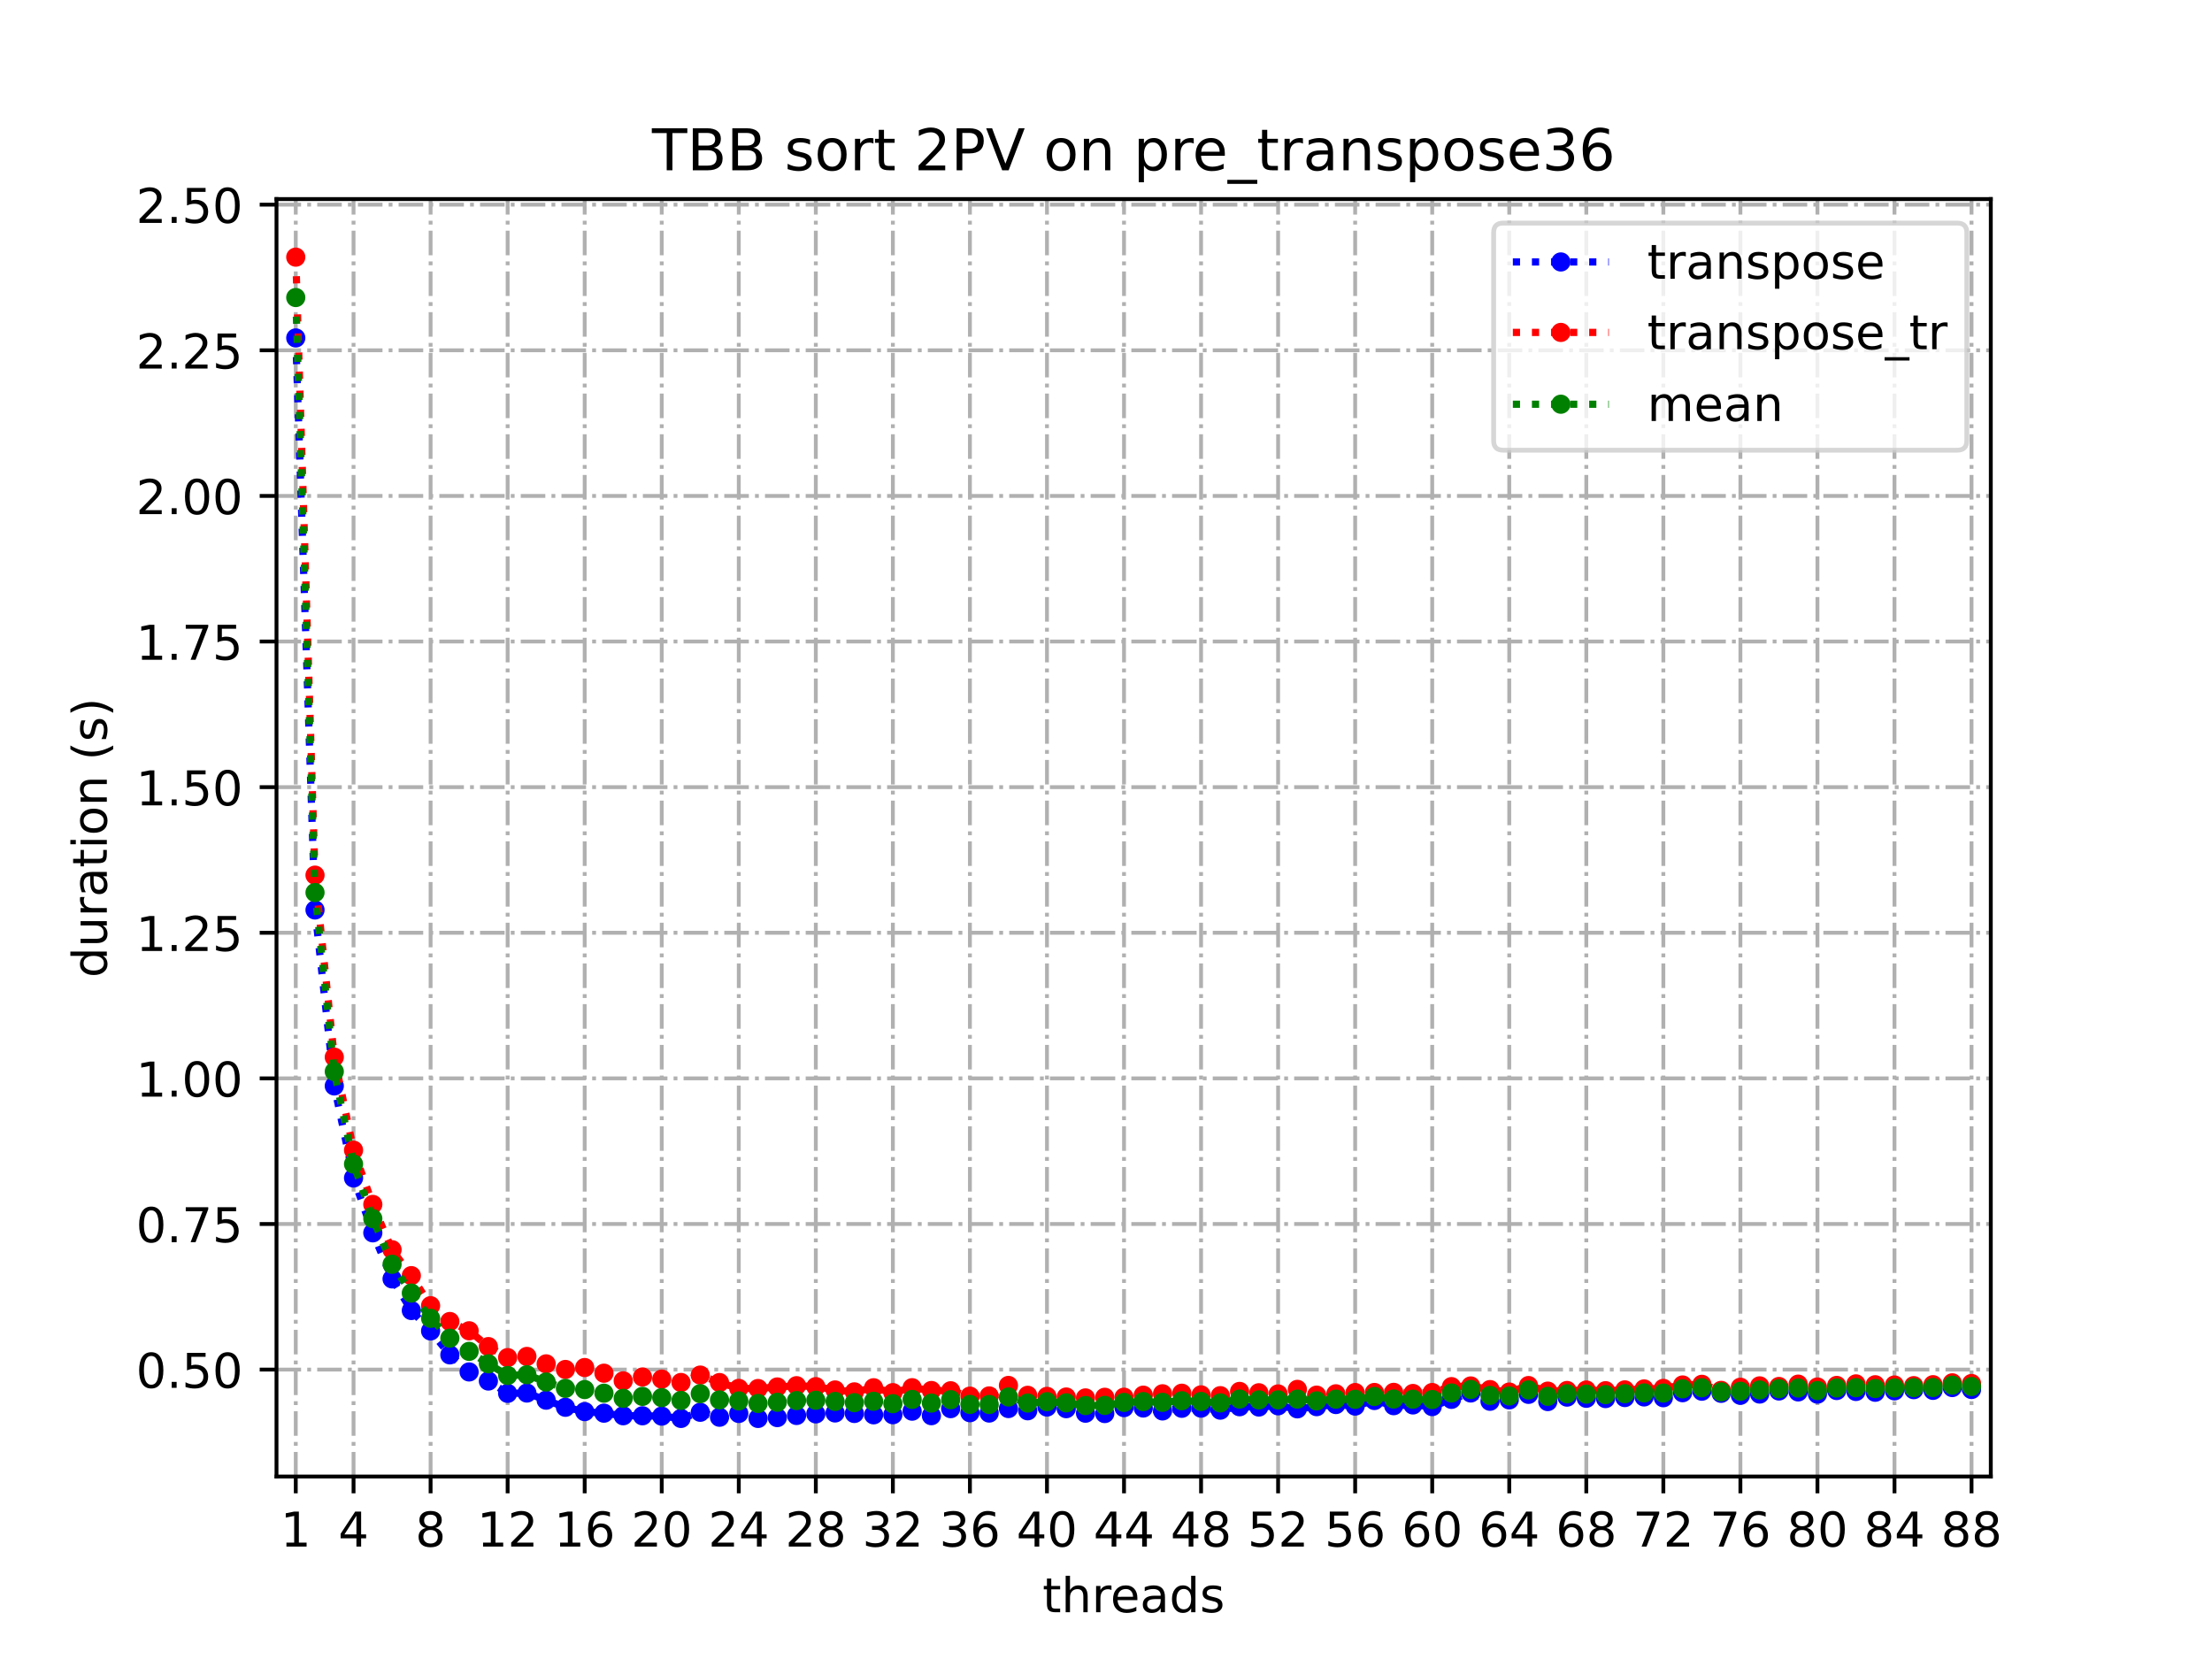 <?xml version="1.0" encoding="utf-8" standalone="no"?>
<!DOCTYPE svg PUBLIC "-//W3C//DTD SVG 1.1//EN"
  "http://www.w3.org/Graphics/SVG/1.1/DTD/svg11.dtd">
<!-- Created with matplotlib (https://matplotlib.org/) -->
<svg height="345.6pt" version="1.1" viewBox="0 0 460.8 345.6" width="460.8pt" xmlns="http://www.w3.org/2000/svg" xmlns:xlink="http://www.w3.org/1999/xlink">
 <defs>
  <style type="text/css">
*{stroke-linecap:butt;stroke-linejoin:round;}
  </style>
 </defs>
 <g id="figure_1">
  <g id="patch_1">
   <path d="M 0 345.6 
L 460.8 345.6 
L 460.8 0 
L 0 0 
z
" style="fill:#ffffff;"/>
  </g>
  <g id="axes_1">
   <g id="patch_2">
    <path d="M 57.6 307.584 
L 414.72 307.584 
L 414.72 41.472 
L 57.6 41.472 
z
" style="fill:#ffffff;"/>
   </g>
   <g id="matplotlib.axis_1">
    <g id="xtick_1">
     <g id="line2d_1">
      <path clip-path="url(#p768c19ce89)" d="M 61.613 307.584 
L 61.613 41.472 
" style="fill:none;stroke:#b0b0b0;stroke-dasharray:5.12,1.28,0.8,1.28;stroke-dashoffset:0;stroke-width:0.8;"/>
     </g>
     <g id="line2d_2">
      <defs>
       <path d="M 0 0 
L 0 3.5 
" id="m10f4872716" style="stroke:#000000;stroke-width:0.8;"/>
      </defs>
      <g>
       <use style="stroke:#000000;stroke-width:0.8;" x="61.613" xlink:href="#m10f4872716" y="307.584"/>
      </g>
     </g>
     <g id="text_1">
      <!-- 1 -->
      <defs>
       <path d="M 12.406 8.297 
L 28.516 8.297 
L 28.516 63.922 
L 10.984 60.406 
L 10.984 69.391 
L 28.422 72.906 
L 38.281 72.906 
L 38.281 8.297 
L 54.391 8.297 
L 54.391 0 
L 12.406 0 
z
" id="DejaVuSans-49"/>
      </defs>
      <g transform="translate(58.431 322.182)scale(0.1 -0.1)">
       <use xlink:href="#DejaVuSans-49"/>
      </g>
     </g>
    </g>
    <g id="xtick_2">
     <g id="line2d_3">
      <path clip-path="url(#p768c19ce89)" d="M 73.65 307.584 
L 73.65 41.472 
" style="fill:none;stroke:#b0b0b0;stroke-dasharray:5.12,1.28,0.8,1.28;stroke-dashoffset:0;stroke-width:0.8;"/>
     </g>
     <g id="line2d_4">
      <g>
       <use style="stroke:#000000;stroke-width:0.8;" x="73.65" xlink:href="#m10f4872716" y="307.584"/>
      </g>
     </g>
     <g id="text_2">
      <!-- 4 -->
      <defs>
       <path d="M 37.797 64.312 
L 12.891 25.391 
L 37.797 25.391 
z
M 35.203 72.906 
L 47.609 72.906 
L 47.609 25.391 
L 58.016 25.391 
L 58.016 17.188 
L 47.609 17.188 
L 47.609 0 
L 37.797 0 
L 37.797 17.188 
L 4.891 17.188 
L 4.891 26.703 
z
" id="DejaVuSans-52"/>
      </defs>
      <g transform="translate(70.469 322.182)scale(0.1 -0.1)">
       <use xlink:href="#DejaVuSans-52"/>
      </g>
     </g>
    </g>
    <g id="xtick_3">
     <g id="line2d_5">
      <path clip-path="url(#p768c19ce89)" d="M 89.701 307.584 
L 89.701 41.472 
" style="fill:none;stroke:#b0b0b0;stroke-dasharray:5.12,1.28,0.8,1.28;stroke-dashoffset:0;stroke-width:0.8;"/>
     </g>
     <g id="line2d_6">
      <g>
       <use style="stroke:#000000;stroke-width:0.8;" x="89.701" xlink:href="#m10f4872716" y="307.584"/>
      </g>
     </g>
     <g id="text_3">
      <!-- 8 -->
      <defs>
       <path d="M 31.781 34.625 
Q 24.75 34.625 20.719 30.859 
Q 16.703 27.094 16.703 20.516 
Q 16.703 13.922 20.719 10.156 
Q 24.75 6.391 31.781 6.391 
Q 38.812 6.391 42.859 10.172 
Q 46.922 13.969 46.922 20.516 
Q 46.922 27.094 42.891 30.859 
Q 38.875 34.625 31.781 34.625 
z
M 21.922 38.812 
Q 15.578 40.375 12.031 44.719 
Q 8.5 49.078 8.5 55.328 
Q 8.5 64.062 14.719 69.141 
Q 20.953 74.219 31.781 74.219 
Q 42.672 74.219 48.875 69.141 
Q 55.078 64.062 55.078 55.328 
Q 55.078 49.078 51.531 44.719 
Q 48 40.375 41.703 38.812 
Q 48.828 37.156 52.797 32.312 
Q 56.781 27.484 56.781 20.516 
Q 56.781 9.906 50.312 4.234 
Q 43.844 -1.422 31.781 -1.422 
Q 19.734 -1.422 13.25 4.234 
Q 6.781 9.906 6.781 20.516 
Q 6.781 27.484 10.781 32.312 
Q 14.797 37.156 21.922 38.812 
z
M 18.312 54.391 
Q 18.312 48.734 21.844 45.562 
Q 25.391 42.391 31.781 42.391 
Q 38.141 42.391 41.719 45.562 
Q 45.312 48.734 45.312 54.391 
Q 45.312 60.062 41.719 63.234 
Q 38.141 66.406 31.781 66.406 
Q 25.391 66.406 21.844 63.234 
Q 18.312 60.062 18.312 54.391 
z
" id="DejaVuSans-56"/>
      </defs>
      <g transform="translate(86.519 322.182)scale(0.1 -0.1)">
       <use xlink:href="#DejaVuSans-56"/>
      </g>
     </g>
    </g>
    <g id="xtick_4">
     <g id="line2d_7">
      <path clip-path="url(#p768c19ce89)" d="M 105.751 307.584 
L 105.751 41.472 
" style="fill:none;stroke:#b0b0b0;stroke-dasharray:5.12,1.28,0.8,1.28;stroke-dashoffset:0;stroke-width:0.8;"/>
     </g>
     <g id="line2d_8">
      <g>
       <use style="stroke:#000000;stroke-width:0.8;" x="105.751" xlink:href="#m10f4872716" y="307.584"/>
      </g>
     </g>
     <g id="text_4">
      <!-- 12 -->
      <defs>
       <path d="M 19.188 8.297 
L 53.609 8.297 
L 53.609 0 
L 7.328 0 
L 7.328 8.297 
Q 12.938 14.109 22.625 23.891 
Q 32.328 33.688 34.812 36.531 
Q 39.547 41.844 41.422 45.531 
Q 43.312 49.219 43.312 52.781 
Q 43.312 58.594 39.234 62.25 
Q 35.156 65.922 28.609 65.922 
Q 23.969 65.922 18.812 64.312 
Q 13.672 62.703 7.812 59.422 
L 7.812 69.391 
Q 13.766 71.781 18.938 73 
Q 24.125 74.219 28.422 74.219 
Q 39.75 74.219 46.484 68.547 
Q 53.219 62.891 53.219 53.422 
Q 53.219 48.922 51.531 44.891 
Q 49.859 40.875 45.406 35.406 
Q 44.188 33.984 37.641 27.219 
Q 31.109 20.453 19.188 8.297 
z
" id="DejaVuSans-50"/>
      </defs>
      <g transform="translate(99.389 322.182)scale(0.1 -0.1)">
       <use xlink:href="#DejaVuSans-49"/>
       <use x="63.623" xlink:href="#DejaVuSans-50"/>
      </g>
     </g>
    </g>
    <g id="xtick_5">
     <g id="line2d_9">
      <path clip-path="url(#p768c19ce89)" d="M 121.801 307.584 
L 121.801 41.472 
" style="fill:none;stroke:#b0b0b0;stroke-dasharray:5.12,1.28,0.8,1.28;stroke-dashoffset:0;stroke-width:0.8;"/>
     </g>
     <g id="line2d_10">
      <g>
       <use style="stroke:#000000;stroke-width:0.8;" x="121.801" xlink:href="#m10f4872716" y="307.584"/>
      </g>
     </g>
     <g id="text_5">
      <!-- 16 -->
      <defs>
       <path d="M 33.016 40.375 
Q 26.375 40.375 22.484 35.828 
Q 18.609 31.297 18.609 23.391 
Q 18.609 15.531 22.484 10.953 
Q 26.375 6.391 33.016 6.391 
Q 39.656 6.391 43.531 10.953 
Q 47.406 15.531 47.406 23.391 
Q 47.406 31.297 43.531 35.828 
Q 39.656 40.375 33.016 40.375 
z
M 52.594 71.297 
L 52.594 62.312 
Q 48.875 64.062 45.094 64.984 
Q 41.312 65.922 37.594 65.922 
Q 27.828 65.922 22.672 59.328 
Q 17.531 52.734 16.797 39.406 
Q 19.672 43.656 24.016 45.922 
Q 28.375 48.188 33.594 48.188 
Q 44.578 48.188 50.953 41.516 
Q 57.328 34.859 57.328 23.391 
Q 57.328 12.156 50.688 5.359 
Q 44.047 -1.422 33.016 -1.422 
Q 20.359 -1.422 13.672 8.266 
Q 6.984 17.969 6.984 36.375 
Q 6.984 53.656 15.188 63.938 
Q 23.391 74.219 37.203 74.219 
Q 40.922 74.219 44.703 73.484 
Q 48.484 72.75 52.594 71.297 
z
" id="DejaVuSans-54"/>
      </defs>
      <g transform="translate(115.439 322.182)scale(0.1 -0.1)">
       <use xlink:href="#DejaVuSans-49"/>
       <use x="63.623" xlink:href="#DejaVuSans-54"/>
      </g>
     </g>
    </g>
    <g id="xtick_6">
     <g id="line2d_11">
      <path clip-path="url(#p768c19ce89)" d="M 137.852 307.584 
L 137.852 41.472 
" style="fill:none;stroke:#b0b0b0;stroke-dasharray:5.12,1.28,0.8,1.28;stroke-dashoffset:0;stroke-width:0.8;"/>
     </g>
     <g id="line2d_12">
      <g>
       <use style="stroke:#000000;stroke-width:0.8;" x="137.852" xlink:href="#m10f4872716" y="307.584"/>
      </g>
     </g>
     <g id="text_6">
      <!-- 20 -->
      <defs>
       <path d="M 31.781 66.406 
Q 24.172 66.406 20.328 58.906 
Q 16.5 51.422 16.5 36.375 
Q 16.5 21.391 20.328 13.891 
Q 24.172 6.391 31.781 6.391 
Q 39.453 6.391 43.281 13.891 
Q 47.125 21.391 47.125 36.375 
Q 47.125 51.422 43.281 58.906 
Q 39.453 66.406 31.781 66.406 
z
M 31.781 74.219 
Q 44.047 74.219 50.516 64.516 
Q 56.984 54.828 56.984 36.375 
Q 56.984 17.969 50.516 8.266 
Q 44.047 -1.422 31.781 -1.422 
Q 19.531 -1.422 13.062 8.266 
Q 6.594 17.969 6.594 36.375 
Q 6.594 54.828 13.062 64.516 
Q 19.531 74.219 31.781 74.219 
z
" id="DejaVuSans-48"/>
      </defs>
      <g transform="translate(131.489 322.182)scale(0.1 -0.1)">
       <use xlink:href="#DejaVuSans-50"/>
       <use x="63.623" xlink:href="#DejaVuSans-48"/>
      </g>
     </g>
    </g>
    <g id="xtick_7">
     <g id="line2d_13">
      <path clip-path="url(#p768c19ce89)" d="M 153.902 307.584 
L 153.902 41.472 
" style="fill:none;stroke:#b0b0b0;stroke-dasharray:5.12,1.28,0.8,1.28;stroke-dashoffset:0;stroke-width:0.8;"/>
     </g>
     <g id="line2d_14">
      <g>
       <use style="stroke:#000000;stroke-width:0.8;" x="153.902" xlink:href="#m10f4872716" y="307.584"/>
      </g>
     </g>
     <g id="text_7">
      <!-- 24 -->
      <g transform="translate(147.54 322.182)scale(0.1 -0.1)">
       <use xlink:href="#DejaVuSans-50"/>
       <use x="63.623" xlink:href="#DejaVuSans-52"/>
      </g>
     </g>
    </g>
    <g id="xtick_8">
     <g id="line2d_15">
      <path clip-path="url(#p768c19ce89)" d="M 169.952 307.584 
L 169.952 41.472 
" style="fill:none;stroke:#b0b0b0;stroke-dasharray:5.12,1.28,0.8,1.28;stroke-dashoffset:0;stroke-width:0.8;"/>
     </g>
     <g id="line2d_16">
      <g>
       <use style="stroke:#000000;stroke-width:0.8;" x="169.952" xlink:href="#m10f4872716" y="307.584"/>
      </g>
     </g>
     <g id="text_8">
      <!-- 28 -->
      <g transform="translate(163.59 322.182)scale(0.1 -0.1)">
       <use xlink:href="#DejaVuSans-50"/>
       <use x="63.623" xlink:href="#DejaVuSans-56"/>
      </g>
     </g>
    </g>
    <g id="xtick_9">
     <g id="line2d_17">
      <path clip-path="url(#p768c19ce89)" d="M 186.003 307.584 
L 186.003 41.472 
" style="fill:none;stroke:#b0b0b0;stroke-dasharray:5.12,1.28,0.8,1.28;stroke-dashoffset:0;stroke-width:0.8;"/>
     </g>
     <g id="line2d_18">
      <g>
       <use style="stroke:#000000;stroke-width:0.8;" x="186.003" xlink:href="#m10f4872716" y="307.584"/>
      </g>
     </g>
     <g id="text_9">
      <!-- 32 -->
      <defs>
       <path d="M 40.578 39.312 
Q 47.656 37.797 51.625 33 
Q 55.609 28.219 55.609 21.188 
Q 55.609 10.406 48.188 4.484 
Q 40.766 -1.422 27.094 -1.422 
Q 22.516 -1.422 17.656 -0.516 
Q 12.797 0.391 7.625 2.203 
L 7.625 11.719 
Q 11.719 9.328 16.594 8.109 
Q 21.484 6.891 26.812 6.891 
Q 36.078 6.891 40.938 10.547 
Q 45.797 14.203 45.797 21.188 
Q 45.797 27.641 41.281 31.266 
Q 36.766 34.906 28.719 34.906 
L 20.219 34.906 
L 20.219 43.016 
L 29.109 43.016 
Q 36.375 43.016 40.234 45.922 
Q 44.094 48.828 44.094 54.297 
Q 44.094 59.906 40.109 62.906 
Q 36.141 65.922 28.719 65.922 
Q 24.656 65.922 20.016 65.031 
Q 15.375 64.156 9.812 62.312 
L 9.812 71.094 
Q 15.438 72.656 20.344 73.438 
Q 25.25 74.219 29.594 74.219 
Q 40.828 74.219 47.359 69.109 
Q 53.906 64.016 53.906 55.328 
Q 53.906 49.266 50.438 45.094 
Q 46.969 40.922 40.578 39.312 
z
" id="DejaVuSans-51"/>
      </defs>
      <g transform="translate(179.64 322.182)scale(0.1 -0.1)">
       <use xlink:href="#DejaVuSans-51"/>
       <use x="63.623" xlink:href="#DejaVuSans-50"/>
      </g>
     </g>
    </g>
    <g id="xtick_10">
     <g id="line2d_19">
      <path clip-path="url(#p768c19ce89)" d="M 202.053 307.584 
L 202.053 41.472 
" style="fill:none;stroke:#b0b0b0;stroke-dasharray:5.12,1.28,0.8,1.28;stroke-dashoffset:0;stroke-width:0.8;"/>
     </g>
     <g id="line2d_20">
      <g>
       <use style="stroke:#000000;stroke-width:0.8;" x="202.053" xlink:href="#m10f4872716" y="307.584"/>
      </g>
     </g>
     <g id="text_10">
      <!-- 36 -->
      <g transform="translate(195.691 322.182)scale(0.1 -0.1)">
       <use xlink:href="#DejaVuSans-51"/>
       <use x="63.623" xlink:href="#DejaVuSans-54"/>
      </g>
     </g>
    </g>
    <g id="xtick_11">
     <g id="line2d_21">
      <path clip-path="url(#p768c19ce89)" d="M 218.103 307.584 
L 218.103 41.472 
" style="fill:none;stroke:#b0b0b0;stroke-dasharray:5.12,1.28,0.8,1.28;stroke-dashoffset:0;stroke-width:0.8;"/>
     </g>
     <g id="line2d_22">
      <g>
       <use style="stroke:#000000;stroke-width:0.8;" x="218.103" xlink:href="#m10f4872716" y="307.584"/>
      </g>
     </g>
     <g id="text_11">
      <!-- 40 -->
      <g transform="translate(211.741 322.182)scale(0.1 -0.1)">
       <use xlink:href="#DejaVuSans-52"/>
       <use x="63.623" xlink:href="#DejaVuSans-48"/>
      </g>
     </g>
    </g>
    <g id="xtick_12">
     <g id="line2d_23">
      <path clip-path="url(#p768c19ce89)" d="M 234.154 307.584 
L 234.154 41.472 
" style="fill:none;stroke:#b0b0b0;stroke-dasharray:5.12,1.28,0.8,1.28;stroke-dashoffset:0;stroke-width:0.8;"/>
     </g>
     <g id="line2d_24">
      <g>
       <use style="stroke:#000000;stroke-width:0.8;" x="234.154" xlink:href="#m10f4872716" y="307.584"/>
      </g>
     </g>
     <g id="text_12">
      <!-- 44 -->
      <g transform="translate(227.791 322.182)scale(0.1 -0.1)">
       <use xlink:href="#DejaVuSans-52"/>
       <use x="63.623" xlink:href="#DejaVuSans-52"/>
      </g>
     </g>
    </g>
    <g id="xtick_13">
     <g id="line2d_25">
      <path clip-path="url(#p768c19ce89)" d="M 250.204 307.584 
L 250.204 41.472 
" style="fill:none;stroke:#b0b0b0;stroke-dasharray:5.12,1.28,0.8,1.28;stroke-dashoffset:0;stroke-width:0.8;"/>
     </g>
     <g id="line2d_26">
      <g>
       <use style="stroke:#000000;stroke-width:0.8;" x="250.204" xlink:href="#m10f4872716" y="307.584"/>
      </g>
     </g>
     <g id="text_13">
      <!-- 48 -->
      <g transform="translate(243.842 322.182)scale(0.1 -0.1)">
       <use xlink:href="#DejaVuSans-52"/>
       <use x="63.623" xlink:href="#DejaVuSans-56"/>
      </g>
     </g>
    </g>
    <g id="xtick_14">
     <g id="line2d_27">
      <path clip-path="url(#p768c19ce89)" d="M 266.254 307.584 
L 266.254 41.472 
" style="fill:none;stroke:#b0b0b0;stroke-dasharray:5.12,1.28,0.8,1.28;stroke-dashoffset:0;stroke-width:0.8;"/>
     </g>
     <g id="line2d_28">
      <g>
       <use style="stroke:#000000;stroke-width:0.8;" x="266.254" xlink:href="#m10f4872716" y="307.584"/>
      </g>
     </g>
     <g id="text_14">
      <!-- 52 -->
      <defs>
       <path d="M 10.797 72.906 
L 49.516 72.906 
L 49.516 64.594 
L 19.828 64.594 
L 19.828 46.734 
Q 21.969 47.469 24.109 47.828 
Q 26.266 48.188 28.422 48.188 
Q 40.625 48.188 47.75 41.5 
Q 54.891 34.812 54.891 23.391 
Q 54.891 11.625 47.562 5.094 
Q 40.234 -1.422 26.906 -1.422 
Q 22.312 -1.422 17.547 -0.641 
Q 12.797 0.141 7.719 1.703 
L 7.719 11.625 
Q 12.109 9.234 16.797 8.062 
Q 21.484 6.891 26.703 6.891 
Q 35.156 6.891 40.078 11.328 
Q 45.016 15.766 45.016 23.391 
Q 45.016 31 40.078 35.438 
Q 35.156 39.891 26.703 39.891 
Q 22.75 39.891 18.812 39.016 
Q 14.891 38.141 10.797 36.281 
z
" id="DejaVuSans-53"/>
      </defs>
      <g transform="translate(259.892 322.182)scale(0.1 -0.1)">
       <use xlink:href="#DejaVuSans-53"/>
       <use x="63.623" xlink:href="#DejaVuSans-50"/>
      </g>
     </g>
    </g>
    <g id="xtick_15">
     <g id="line2d_29">
      <path clip-path="url(#p768c19ce89)" d="M 282.305 307.584 
L 282.305 41.472 
" style="fill:none;stroke:#b0b0b0;stroke-dasharray:5.12,1.28,0.8,1.28;stroke-dashoffset:0;stroke-width:0.8;"/>
     </g>
     <g id="line2d_30">
      <g>
       <use style="stroke:#000000;stroke-width:0.8;" x="282.305" xlink:href="#m10f4872716" y="307.584"/>
      </g>
     </g>
     <g id="text_15">
      <!-- 56 -->
      <g transform="translate(275.942 322.182)scale(0.1 -0.1)">
       <use xlink:href="#DejaVuSans-53"/>
       <use x="63.623" xlink:href="#DejaVuSans-54"/>
      </g>
     </g>
    </g>
    <g id="xtick_16">
     <g id="line2d_31">
      <path clip-path="url(#p768c19ce89)" d="M 298.355 307.584 
L 298.355 41.472 
" style="fill:none;stroke:#b0b0b0;stroke-dasharray:5.12,1.28,0.8,1.28;stroke-dashoffset:0;stroke-width:0.8;"/>
     </g>
     <g id="line2d_32">
      <g>
       <use style="stroke:#000000;stroke-width:0.8;" x="298.355" xlink:href="#m10f4872716" y="307.584"/>
      </g>
     </g>
     <g id="text_16">
      <!-- 60 -->
      <g transform="translate(291.993 322.182)scale(0.1 -0.1)">
       <use xlink:href="#DejaVuSans-54"/>
       <use x="63.623" xlink:href="#DejaVuSans-48"/>
      </g>
     </g>
    </g>
    <g id="xtick_17">
     <g id="line2d_33">
      <path clip-path="url(#p768c19ce89)" d="M 314.405 307.584 
L 314.405 41.472 
" style="fill:none;stroke:#b0b0b0;stroke-dasharray:5.12,1.28,0.8,1.28;stroke-dashoffset:0;stroke-width:0.8;"/>
     </g>
     <g id="line2d_34">
      <g>
       <use style="stroke:#000000;stroke-width:0.8;" x="314.405" xlink:href="#m10f4872716" y="307.584"/>
      </g>
     </g>
     <g id="text_17">
      <!-- 64 -->
      <g transform="translate(308.043 322.182)scale(0.1 -0.1)">
       <use xlink:href="#DejaVuSans-54"/>
       <use x="63.623" xlink:href="#DejaVuSans-52"/>
      </g>
     </g>
    </g>
    <g id="xtick_18">
     <g id="line2d_35">
      <path clip-path="url(#p768c19ce89)" d="M 330.456 307.584 
L 330.456 41.472 
" style="fill:none;stroke:#b0b0b0;stroke-dasharray:5.12,1.28,0.8,1.28;stroke-dashoffset:0;stroke-width:0.8;"/>
     </g>
     <g id="line2d_36">
      <g>
       <use style="stroke:#000000;stroke-width:0.8;" x="330.456" xlink:href="#m10f4872716" y="307.584"/>
      </g>
     </g>
     <g id="text_18">
      <!-- 68 -->
      <g transform="translate(324.093 322.182)scale(0.1 -0.1)">
       <use xlink:href="#DejaVuSans-54"/>
       <use x="63.623" xlink:href="#DejaVuSans-56"/>
      </g>
     </g>
    </g>
    <g id="xtick_19">
     <g id="line2d_37">
      <path clip-path="url(#p768c19ce89)" d="M 346.506 307.584 
L 346.506 41.472 
" style="fill:none;stroke:#b0b0b0;stroke-dasharray:5.12,1.28,0.8,1.28;stroke-dashoffset:0;stroke-width:0.8;"/>
     </g>
     <g id="line2d_38">
      <g>
       <use style="stroke:#000000;stroke-width:0.8;" x="346.506" xlink:href="#m10f4872716" y="307.584"/>
      </g>
     </g>
     <g id="text_19">
      <!-- 72 -->
      <defs>
       <path d="M 8.203 72.906 
L 55.078 72.906 
L 55.078 68.703 
L 28.609 0 
L 18.312 0 
L 43.219 64.594 
L 8.203 64.594 
z
" id="DejaVuSans-55"/>
      </defs>
      <g transform="translate(340.144 322.182)scale(0.1 -0.1)">
       <use xlink:href="#DejaVuSans-55"/>
       <use x="63.623" xlink:href="#DejaVuSans-50"/>
      </g>
     </g>
    </g>
    <g id="xtick_20">
     <g id="line2d_39">
      <path clip-path="url(#p768c19ce89)" d="M 362.556 307.584 
L 362.556 41.472 
" style="fill:none;stroke:#b0b0b0;stroke-dasharray:5.12,1.28,0.8,1.28;stroke-dashoffset:0;stroke-width:0.8;"/>
     </g>
     <g id="line2d_40">
      <g>
       <use style="stroke:#000000;stroke-width:0.8;" x="362.556" xlink:href="#m10f4872716" y="307.584"/>
      </g>
     </g>
     <g id="text_20">
      <!-- 76 -->
      <g transform="translate(356.194 322.182)scale(0.1 -0.1)">
       <use xlink:href="#DejaVuSans-55"/>
       <use x="63.623" xlink:href="#DejaVuSans-54"/>
      </g>
     </g>
    </g>
    <g id="xtick_21">
     <g id="line2d_41">
      <path clip-path="url(#p768c19ce89)" d="M 378.607 307.584 
L 378.607 41.472 
" style="fill:none;stroke:#b0b0b0;stroke-dasharray:5.12,1.28,0.8,1.28;stroke-dashoffset:0;stroke-width:0.8;"/>
     </g>
     <g id="line2d_42">
      <g>
       <use style="stroke:#000000;stroke-width:0.8;" x="378.607" xlink:href="#m10f4872716" y="307.584"/>
      </g>
     </g>
     <g id="text_21">
      <!-- 80 -->
      <g transform="translate(372.244 322.182)scale(0.1 -0.1)">
       <use xlink:href="#DejaVuSans-56"/>
       <use x="63.623" xlink:href="#DejaVuSans-48"/>
      </g>
     </g>
    </g>
    <g id="xtick_22">
     <g id="line2d_43">
      <path clip-path="url(#p768c19ce89)" d="M 394.657 307.584 
L 394.657 41.472 
" style="fill:none;stroke:#b0b0b0;stroke-dasharray:5.12,1.28,0.8,1.28;stroke-dashoffset:0;stroke-width:0.8;"/>
     </g>
     <g id="line2d_44">
      <g>
       <use style="stroke:#000000;stroke-width:0.8;" x="394.657" xlink:href="#m10f4872716" y="307.584"/>
      </g>
     </g>
     <g id="text_22">
      <!-- 84 -->
      <g transform="translate(388.295 322.182)scale(0.1 -0.1)">
       <use xlink:href="#DejaVuSans-56"/>
       <use x="63.623" xlink:href="#DejaVuSans-52"/>
      </g>
     </g>
    </g>
    <g id="xtick_23">
     <g id="line2d_45">
      <path clip-path="url(#p768c19ce89)" d="M 410.707 307.584 
L 410.707 41.472 
" style="fill:none;stroke:#b0b0b0;stroke-dasharray:5.12,1.28,0.8,1.28;stroke-dashoffset:0;stroke-width:0.8;"/>
     </g>
     <g id="line2d_46">
      <g>
       <use style="stroke:#000000;stroke-width:0.8;" x="410.707" xlink:href="#m10f4872716" y="307.584"/>
      </g>
     </g>
     <g id="text_23">
      <!-- 88 -->
      <g transform="translate(404.345 322.182)scale(0.1 -0.1)">
       <use xlink:href="#DejaVuSans-56"/>
       <use x="63.623" xlink:href="#DejaVuSans-56"/>
      </g>
     </g>
    </g>
    <g id="text_24">
     <!-- threads -->
     <defs>
      <path d="M 18.312 70.219 
L 18.312 54.688 
L 36.812 54.688 
L 36.812 47.703 
L 18.312 47.703 
L 18.312 18.016 
Q 18.312 11.328 20.141 9.422 
Q 21.969 7.516 27.594 7.516 
L 36.812 7.516 
L 36.812 0 
L 27.594 0 
Q 17.188 0 13.234 3.875 
Q 9.281 7.766 9.281 18.016 
L 9.281 47.703 
L 2.688 47.703 
L 2.688 54.688 
L 9.281 54.688 
L 9.281 70.219 
z
" id="DejaVuSans-116"/>
      <path d="M 54.891 33.016 
L 54.891 0 
L 45.906 0 
L 45.906 32.719 
Q 45.906 40.484 42.875 44.328 
Q 39.844 48.188 33.797 48.188 
Q 26.516 48.188 22.312 43.547 
Q 18.109 38.922 18.109 30.906 
L 18.109 0 
L 9.078 0 
L 9.078 75.984 
L 18.109 75.984 
L 18.109 46.188 
Q 21.344 51.125 25.703 53.562 
Q 30.078 56 35.797 56 
Q 45.219 56 50.047 50.172 
Q 54.891 44.344 54.891 33.016 
z
" id="DejaVuSans-104"/>
      <path d="M 41.109 46.297 
Q 39.594 47.172 37.812 47.578 
Q 36.031 48 33.891 48 
Q 26.266 48 22.188 43.047 
Q 18.109 38.094 18.109 28.812 
L 18.109 0 
L 9.078 0 
L 9.078 54.688 
L 18.109 54.688 
L 18.109 46.188 
Q 20.953 51.172 25.484 53.578 
Q 30.031 56 36.531 56 
Q 37.453 56 38.578 55.875 
Q 39.703 55.766 41.062 55.516 
z
" id="DejaVuSans-114"/>
      <path d="M 56.203 29.594 
L 56.203 25.203 
L 14.891 25.203 
Q 15.484 15.922 20.484 11.062 
Q 25.484 6.203 34.422 6.203 
Q 39.594 6.203 44.453 7.469 
Q 49.312 8.734 54.109 11.281 
L 54.109 2.781 
Q 49.266 0.734 44.188 -0.344 
Q 39.109 -1.422 33.891 -1.422 
Q 20.797 -1.422 13.156 6.188 
Q 5.516 13.812 5.516 26.812 
Q 5.516 40.234 12.766 48.109 
Q 20.016 56 32.328 56 
Q 43.359 56 49.781 48.891 
Q 56.203 41.797 56.203 29.594 
z
M 47.219 32.234 
Q 47.125 39.594 43.094 43.984 
Q 39.062 48.391 32.422 48.391 
Q 24.906 48.391 20.391 44.141 
Q 15.875 39.891 15.188 32.172 
z
" id="DejaVuSans-101"/>
      <path d="M 34.281 27.484 
Q 23.391 27.484 19.188 25 
Q 14.984 22.516 14.984 16.5 
Q 14.984 11.719 18.141 8.906 
Q 21.297 6.109 26.703 6.109 
Q 34.188 6.109 38.703 11.406 
Q 43.219 16.703 43.219 25.484 
L 43.219 27.484 
z
M 52.203 31.203 
L 52.203 0 
L 43.219 0 
L 43.219 8.297 
Q 40.141 3.328 35.547 0.953 
Q 30.953 -1.422 24.312 -1.422 
Q 15.922 -1.422 10.953 3.297 
Q 6 8.016 6 15.922 
Q 6 25.141 12.172 29.828 
Q 18.359 34.516 30.609 34.516 
L 43.219 34.516 
L 43.219 35.406 
Q 43.219 41.609 39.141 45 
Q 35.062 48.391 27.688 48.391 
Q 23 48.391 18.547 47.266 
Q 14.109 46.141 10.016 43.891 
L 10.016 52.203 
Q 14.938 54.109 19.578 55.047 
Q 24.219 56 28.609 56 
Q 40.484 56 46.344 49.844 
Q 52.203 43.703 52.203 31.203 
z
" id="DejaVuSans-97"/>
      <path d="M 45.406 46.391 
L 45.406 75.984 
L 54.391 75.984 
L 54.391 0 
L 45.406 0 
L 45.406 8.203 
Q 42.578 3.328 38.25 0.953 
Q 33.938 -1.422 27.875 -1.422 
Q 17.969 -1.422 11.734 6.484 
Q 5.516 14.406 5.516 27.297 
Q 5.516 40.188 11.734 48.094 
Q 17.969 56 27.875 56 
Q 33.938 56 38.25 53.625 
Q 42.578 51.266 45.406 46.391 
z
M 14.797 27.297 
Q 14.797 17.391 18.875 11.75 
Q 22.953 6.109 30.078 6.109 
Q 37.203 6.109 41.297 11.75 
Q 45.406 17.391 45.406 27.297 
Q 45.406 37.203 41.297 42.844 
Q 37.203 48.484 30.078 48.484 
Q 22.953 48.484 18.875 42.844 
Q 14.797 37.203 14.797 27.297 
z
" id="DejaVuSans-100"/>
      <path d="M 44.281 53.078 
L 44.281 44.578 
Q 40.484 46.531 36.375 47.5 
Q 32.281 48.484 27.875 48.484 
Q 21.188 48.484 17.844 46.438 
Q 14.5 44.391 14.5 40.281 
Q 14.5 37.156 16.891 35.375 
Q 19.281 33.594 26.516 31.984 
L 29.594 31.297 
Q 39.156 29.25 43.188 25.516 
Q 47.219 21.781 47.219 15.094 
Q 47.219 7.469 41.188 3.016 
Q 35.156 -1.422 24.609 -1.422 
Q 20.219 -1.422 15.453 -0.562 
Q 10.688 0.297 5.422 2 
L 5.422 11.281 
Q 10.406 8.688 15.234 7.391 
Q 20.062 6.109 24.812 6.109 
Q 31.156 6.109 34.562 8.281 
Q 37.984 10.453 37.984 14.406 
Q 37.984 18.062 35.516 20.016 
Q 33.062 21.969 24.703 23.781 
L 21.578 24.516 
Q 13.234 26.266 9.516 29.906 
Q 5.812 33.547 5.812 39.891 
Q 5.812 47.609 11.281 51.797 
Q 16.75 56 26.812 56 
Q 31.781 56 36.172 55.266 
Q 40.578 54.547 44.281 53.078 
z
" id="DejaVuSans-115"/>
     </defs>
     <g transform="translate(217.169 335.861)scale(0.1 -0.1)">
      <use xlink:href="#DejaVuSans-116"/>
      <use x="39.209" xlink:href="#DejaVuSans-104"/>
      <use x="102.588" xlink:href="#DejaVuSans-114"/>
      <use x="141.451" xlink:href="#DejaVuSans-101"/>
      <use x="202.975" xlink:href="#DejaVuSans-97"/>
      <use x="264.254" xlink:href="#DejaVuSans-100"/>
      <use x="327.73" xlink:href="#DejaVuSans-115"/>
     </g>
    </g>
   </g>
   <g id="matplotlib.axis_2">
    <g id="ytick_1">
     <g id="line2d_47">
      <path clip-path="url(#p768c19ce89)" d="M 57.6 285.312 
L 414.72 285.312 
" style="fill:none;stroke:#b0b0b0;stroke-dasharray:5.12,1.28,0.8,1.28;stroke-dashoffset:0;stroke-width:0.8;"/>
     </g>
     <g id="line2d_48">
      <defs>
       <path d="M 0 0 
L -3.5 0 
" id="m15d0aa2819" style="stroke:#000000;stroke-width:0.8;"/>
      </defs>
      <g>
       <use style="stroke:#000000;stroke-width:0.8;" x="57.6" xlink:href="#m15d0aa2819" y="285.312"/>
      </g>
     </g>
     <g id="text_25">
      <!-- 0.50 -->
      <defs>
       <path d="M 10.688 12.406 
L 21 12.406 
L 21 0 
L 10.688 0 
z
" id="DejaVuSans-46"/>
      </defs>
      <g transform="translate(28.334 289.111)scale(0.1 -0.1)">
       <use xlink:href="#DejaVuSans-48"/>
       <use x="63.623" xlink:href="#DejaVuSans-46"/>
       <use x="95.41" xlink:href="#DejaVuSans-53"/>
       <use x="159.033" xlink:href="#DejaVuSans-48"/>
      </g>
     </g>
    </g>
    <g id="ytick_2">
     <g id="line2d_49">
      <path clip-path="url(#p768c19ce89)" d="M 57.6 254.978 
L 414.72 254.978 
" style="fill:none;stroke:#b0b0b0;stroke-dasharray:5.12,1.28,0.8,1.28;stroke-dashoffset:0;stroke-width:0.8;"/>
     </g>
     <g id="line2d_50">
      <g>
       <use style="stroke:#000000;stroke-width:0.8;" x="57.6" xlink:href="#m15d0aa2819" y="254.978"/>
      </g>
     </g>
     <g id="text_26">
      <!-- 0.75 -->
      <g transform="translate(28.334 258.777)scale(0.1 -0.1)">
       <use xlink:href="#DejaVuSans-48"/>
       <use x="63.623" xlink:href="#DejaVuSans-46"/>
       <use x="95.41" xlink:href="#DejaVuSans-55"/>
       <use x="159.033" xlink:href="#DejaVuSans-53"/>
      </g>
     </g>
    </g>
    <g id="ytick_3">
     <g id="line2d_51">
      <path clip-path="url(#p768c19ce89)" d="M 57.6 224.643 
L 414.72 224.643 
" style="fill:none;stroke:#b0b0b0;stroke-dasharray:5.12,1.28,0.8,1.28;stroke-dashoffset:0;stroke-width:0.8;"/>
     </g>
     <g id="line2d_52">
      <g>
       <use style="stroke:#000000;stroke-width:0.8;" x="57.6" xlink:href="#m15d0aa2819" y="224.643"/>
      </g>
     </g>
     <g id="text_27">
      <!-- 1.00 -->
      <g transform="translate(28.334 228.443)scale(0.1 -0.1)">
       <use xlink:href="#DejaVuSans-49"/>
       <use x="63.623" xlink:href="#DejaVuSans-46"/>
       <use x="95.41" xlink:href="#DejaVuSans-48"/>
       <use x="159.033" xlink:href="#DejaVuSans-48"/>
      </g>
     </g>
    </g>
    <g id="ytick_4">
     <g id="line2d_53">
      <path clip-path="url(#p768c19ce89)" d="M 57.6 194.309 
L 414.72 194.309 
" style="fill:none;stroke:#b0b0b0;stroke-dasharray:5.12,1.28,0.8,1.28;stroke-dashoffset:0;stroke-width:0.8;"/>
     </g>
     <g id="line2d_54">
      <g>
       <use style="stroke:#000000;stroke-width:0.8;" x="57.6" xlink:href="#m15d0aa2819" y="194.309"/>
      </g>
     </g>
     <g id="text_28">
      <!-- 1.25 -->
      <g transform="translate(28.334 198.108)scale(0.1 -0.1)">
       <use xlink:href="#DejaVuSans-49"/>
       <use x="63.623" xlink:href="#DejaVuSans-46"/>
       <use x="95.41" xlink:href="#DejaVuSans-50"/>
       <use x="159.033" xlink:href="#DejaVuSans-53"/>
      </g>
     </g>
    </g>
    <g id="ytick_5">
     <g id="line2d_55">
      <path clip-path="url(#p768c19ce89)" d="M 57.6 163.975 
L 414.72 163.975 
" style="fill:none;stroke:#b0b0b0;stroke-dasharray:5.12,1.28,0.8,1.28;stroke-dashoffset:0;stroke-width:0.8;"/>
     </g>
     <g id="line2d_56">
      <g>
       <use style="stroke:#000000;stroke-width:0.8;" x="57.6" xlink:href="#m15d0aa2819" y="163.975"/>
      </g>
     </g>
     <g id="text_29">
      <!-- 1.50 -->
      <g transform="translate(28.334 167.774)scale(0.1 -0.1)">
       <use xlink:href="#DejaVuSans-49"/>
       <use x="63.623" xlink:href="#DejaVuSans-46"/>
       <use x="95.41" xlink:href="#DejaVuSans-53"/>
       <use x="159.033" xlink:href="#DejaVuSans-48"/>
      </g>
     </g>
    </g>
    <g id="ytick_6">
     <g id="line2d_57">
      <path clip-path="url(#p768c19ce89)" d="M 57.6 133.641 
L 414.72 133.641 
" style="fill:none;stroke:#b0b0b0;stroke-dasharray:5.12,1.28,0.8,1.28;stroke-dashoffset:0;stroke-width:0.8;"/>
     </g>
     <g id="line2d_58">
      <g>
       <use style="stroke:#000000;stroke-width:0.8;" x="57.6" xlink:href="#m15d0aa2819" y="133.641"/>
      </g>
     </g>
     <g id="text_30">
      <!-- 1.75 -->
      <g transform="translate(28.334 137.44)scale(0.1 -0.1)">
       <use xlink:href="#DejaVuSans-49"/>
       <use x="63.623" xlink:href="#DejaVuSans-46"/>
       <use x="95.41" xlink:href="#DejaVuSans-55"/>
       <use x="159.033" xlink:href="#DejaVuSans-53"/>
      </g>
     </g>
    </g>
    <g id="ytick_7">
     <g id="line2d_59">
      <path clip-path="url(#p768c19ce89)" d="M 57.6 103.306 
L 414.72 103.306 
" style="fill:none;stroke:#b0b0b0;stroke-dasharray:5.12,1.28,0.8,1.28;stroke-dashoffset:0;stroke-width:0.8;"/>
     </g>
     <g id="line2d_60">
      <g>
       <use style="stroke:#000000;stroke-width:0.8;" x="57.6" xlink:href="#m15d0aa2819" y="103.306"/>
      </g>
     </g>
     <g id="text_31">
      <!-- 2.00 -->
      <g transform="translate(28.334 107.106)scale(0.1 -0.1)">
       <use xlink:href="#DejaVuSans-50"/>
       <use x="63.623" xlink:href="#DejaVuSans-46"/>
       <use x="95.41" xlink:href="#DejaVuSans-48"/>
       <use x="159.033" xlink:href="#DejaVuSans-48"/>
      </g>
     </g>
    </g>
    <g id="ytick_8">
     <g id="line2d_61">
      <path clip-path="url(#p768c19ce89)" d="M 57.6 72.972 
L 414.72 72.972 
" style="fill:none;stroke:#b0b0b0;stroke-dasharray:5.12,1.28,0.8,1.28;stroke-dashoffset:0;stroke-width:0.8;"/>
     </g>
     <g id="line2d_62">
      <g>
       <use style="stroke:#000000;stroke-width:0.8;" x="57.6" xlink:href="#m15d0aa2819" y="72.972"/>
      </g>
     </g>
     <g id="text_32">
      <!-- 2.25 -->
      <g transform="translate(28.334 76.771)scale(0.1 -0.1)">
       <use xlink:href="#DejaVuSans-50"/>
       <use x="63.623" xlink:href="#DejaVuSans-46"/>
       <use x="95.41" xlink:href="#DejaVuSans-50"/>
       <use x="159.033" xlink:href="#DejaVuSans-53"/>
      </g>
     </g>
    </g>
    <g id="ytick_9">
     <g id="line2d_63">
      <path clip-path="url(#p768c19ce89)" d="M 57.6 42.638 
L 414.72 42.638 
" style="fill:none;stroke:#b0b0b0;stroke-dasharray:5.12,1.28,0.8,1.28;stroke-dashoffset:0;stroke-width:0.8;"/>
     </g>
     <g id="line2d_64">
      <g>
       <use style="stroke:#000000;stroke-width:0.8;" x="57.6" xlink:href="#m15d0aa2819" y="42.638"/>
      </g>
     </g>
     <g id="text_33">
      <!-- 2.50 -->
      <g transform="translate(28.334 46.437)scale(0.1 -0.1)">
       <use xlink:href="#DejaVuSans-50"/>
       <use x="63.623" xlink:href="#DejaVuSans-46"/>
       <use x="95.41" xlink:href="#DejaVuSans-53"/>
       <use x="159.033" xlink:href="#DejaVuSans-48"/>
      </g>
     </g>
    </g>
    <g id="text_34">
     <!-- duration (s) -->
     <defs>
      <path d="M 8.5 21.578 
L 8.5 54.688 
L 17.484 54.688 
L 17.484 21.922 
Q 17.484 14.156 20.5 10.266 
Q 23.531 6.391 29.594 6.391 
Q 36.859 6.391 41.078 11.031 
Q 45.312 15.672 45.312 23.688 
L 45.312 54.688 
L 54.297 54.688 
L 54.297 0 
L 45.312 0 
L 45.312 8.406 
Q 42.047 3.422 37.719 1 
Q 33.406 -1.422 27.688 -1.422 
Q 18.266 -1.422 13.375 4.438 
Q 8.5 10.297 8.5 21.578 
z
M 31.109 56 
z
" id="DejaVuSans-117"/>
      <path d="M 9.422 54.688 
L 18.406 54.688 
L 18.406 0 
L 9.422 0 
z
M 9.422 75.984 
L 18.406 75.984 
L 18.406 64.594 
L 9.422 64.594 
z
" id="DejaVuSans-105"/>
      <path d="M 30.609 48.391 
Q 23.391 48.391 19.188 42.75 
Q 14.984 37.109 14.984 27.297 
Q 14.984 17.484 19.156 11.844 
Q 23.344 6.203 30.609 6.203 
Q 37.797 6.203 41.984 11.859 
Q 46.188 17.531 46.188 27.297 
Q 46.188 37.016 41.984 42.703 
Q 37.797 48.391 30.609 48.391 
z
M 30.609 56 
Q 42.328 56 49.016 48.375 
Q 55.719 40.766 55.719 27.297 
Q 55.719 13.875 49.016 6.219 
Q 42.328 -1.422 30.609 -1.422 
Q 18.844 -1.422 12.172 6.219 
Q 5.516 13.875 5.516 27.297 
Q 5.516 40.766 12.172 48.375 
Q 18.844 56 30.609 56 
z
" id="DejaVuSans-111"/>
      <path d="M 54.891 33.016 
L 54.891 0 
L 45.906 0 
L 45.906 32.719 
Q 45.906 40.484 42.875 44.328 
Q 39.844 48.188 33.797 48.188 
Q 26.516 48.188 22.312 43.547 
Q 18.109 38.922 18.109 30.906 
L 18.109 0 
L 9.078 0 
L 9.078 54.688 
L 18.109 54.688 
L 18.109 46.188 
Q 21.344 51.125 25.703 53.562 
Q 30.078 56 35.797 56 
Q 45.219 56 50.047 50.172 
Q 54.891 44.344 54.891 33.016 
z
" id="DejaVuSans-110"/>
      <path id="DejaVuSans-32"/>
      <path d="M 31 75.875 
Q 24.469 64.656 21.281 53.656 
Q 18.109 42.672 18.109 31.391 
Q 18.109 20.125 21.312 9.062 
Q 24.516 -2 31 -13.188 
L 23.188 -13.188 
Q 15.875 -1.703 12.234 9.375 
Q 8.594 20.453 8.594 31.391 
Q 8.594 42.281 12.203 53.312 
Q 15.828 64.359 23.188 75.875 
z
" id="DejaVuSans-40"/>
      <path d="M 8.016 75.875 
L 15.828 75.875 
Q 23.141 64.359 26.781 53.312 
Q 30.422 42.281 30.422 31.391 
Q 30.422 20.453 26.781 9.375 
Q 23.141 -1.703 15.828 -13.188 
L 8.016 -13.188 
Q 14.5 -2 17.703 9.062 
Q 20.906 20.125 20.906 31.391 
Q 20.906 42.672 17.703 53.656 
Q 14.5 64.656 8.016 75.875 
z
" id="DejaVuSans-41"/>
     </defs>
     <g transform="translate(22.255 203.663)rotate(-90)scale(0.1 -0.1)">
      <use xlink:href="#DejaVuSans-100"/>
      <use x="63.477" xlink:href="#DejaVuSans-117"/>
      <use x="126.855" xlink:href="#DejaVuSans-114"/>
      <use x="167.969" xlink:href="#DejaVuSans-97"/>
      <use x="229.248" xlink:href="#DejaVuSans-116"/>
      <use x="268.457" xlink:href="#DejaVuSans-105"/>
      <use x="296.24" xlink:href="#DejaVuSans-111"/>
      <use x="357.422" xlink:href="#DejaVuSans-110"/>
      <use x="420.801" xlink:href="#DejaVuSans-32"/>
      <use x="452.588" xlink:href="#DejaVuSans-40"/>
      <use x="491.602" xlink:href="#DejaVuSans-115"/>
      <use x="543.701" xlink:href="#DejaVuSans-41"/>
     </g>
    </g>
   </g>
   <g id="line2d_65">
    <path clip-path="url(#p768c19ce89)" d="M 61.613 70.397 
L 65.625 189.562 
L 69.638 226.221 
L 73.65 245.395 
L 77.663 256.823 
L 81.676 266.417 
L 85.688 273.002 
L 89.701 277.261 
L 93.713 282.245 
L 97.726 285.8 
L 101.738 287.696 
L 105.751 290.264 
L 109.764 290.195 
L 113.776 291.682 
L 117.789 293.16 
L 121.801 294.064 
L 125.814 294.389 
L 129.827 294.928 
L 133.839 294.934 
L 137.852 295.005 
L 141.864 295.487 
L 145.877 294.201 
L 149.889 295.236 
L 153.902 294.449 
L 157.915 295.488 
L 161.927 295.31 
L 165.94 294.867 
L 169.952 294.539 
L 173.965 294.343 
L 177.978 294.451 
L 181.99 294.731 
L 186.003 294.712 
L 190.015 293.97 
L 194.028 294.91 
L 198.04 293.446 
L 202.053 294.291 
L 206.066 294.363 
L 210.078 293.424 
L 214.091 293.889 
L 218.103 293.111 
L 222.116 293.452 
L 226.129 294.394 
L 230.141 294.467 
L 234.154 293.233 
L 238.166 293.314 
L 242.179 293.922 
L 246.191 293.372 
L 250.204 293.339 
L 254.217 293.758 
L 258.229 293.048 
L 262.242 293.107 
L 266.254 292.858 
L 270.267 293.487 
L 274.28 293.028 
L 278.292 292.589 
L 282.305 292.914 
L 286.317 291.747 
L 290.33 292.828 
L 294.342 292.673 
L 298.355 293.018 
L 302.368 291.508 
L 306.38 290.181 
L 310.393 291.906 
L 314.405 291.624 
L 318.418 290.469 
L 322.431 291.97 
L 326.443 291.043 
L 330.456 291.289 
L 334.468 291.348 
L 338.481 291.135 
L 342.493 291.005 
L 346.506 291.172 
L 350.519 290.124 
L 354.531 289.812 
L 358.544 290.255 
L 362.556 290.665 
L 366.569 290.404 
L 370.582 289.765 
L 374.594 289.958 
L 378.607 290.424 
L 382.619 289.67 
L 386.632 289.865 
L 390.644 290.031 
L 394.657 289.741 
L 398.67 289.492 
L 402.682 289.637 
L 406.695 289.05 
L 410.707 289.458 
" style="fill:none;stroke:#0000ff;stroke-dasharray:1.5,2.475;stroke-dashoffset:0;stroke-width:1.5;"/>
    <defs>
     <path d="M 0 1.5 
C 0.398 1.5 0.779 1.342 1.061 1.061 
C 1.342 0.779 1.5 0.398 1.5 0 
C 1.5 -0.398 1.342 -0.779 1.061 -1.061 
C 0.779 -1.342 0.398 -1.5 0 -1.5 
C -0.398 -1.5 -0.779 -1.342 -1.061 -1.061 
C -1.342 -0.779 -1.5 -0.398 -1.5 0 
C -1.5 0.398 -1.342 0.779 -1.061 1.061 
C -0.779 1.342 -0.398 1.5 0 1.5 
z
" id="m6dfa261f6d" style="stroke:#0000ff;"/>
    </defs>
    <g clip-path="url(#p768c19ce89)">
     <use style="fill:#0000ff;stroke:#0000ff;" x="61.613" xlink:href="#m6dfa261f6d" y="70.397"/>
     <use style="fill:#0000ff;stroke:#0000ff;" x="65.625" xlink:href="#m6dfa261f6d" y="189.562"/>
     <use style="fill:#0000ff;stroke:#0000ff;" x="69.638" xlink:href="#m6dfa261f6d" y="226.221"/>
     <use style="fill:#0000ff;stroke:#0000ff;" x="73.65" xlink:href="#m6dfa261f6d" y="245.395"/>
     <use style="fill:#0000ff;stroke:#0000ff;" x="77.663" xlink:href="#m6dfa261f6d" y="256.823"/>
     <use style="fill:#0000ff;stroke:#0000ff;" x="81.676" xlink:href="#m6dfa261f6d" y="266.417"/>
     <use style="fill:#0000ff;stroke:#0000ff;" x="85.688" xlink:href="#m6dfa261f6d" y="273.002"/>
     <use style="fill:#0000ff;stroke:#0000ff;" x="89.701" xlink:href="#m6dfa261f6d" y="277.261"/>
     <use style="fill:#0000ff;stroke:#0000ff;" x="93.713" xlink:href="#m6dfa261f6d" y="282.245"/>
     <use style="fill:#0000ff;stroke:#0000ff;" x="97.726" xlink:href="#m6dfa261f6d" y="285.8"/>
     <use style="fill:#0000ff;stroke:#0000ff;" x="101.738" xlink:href="#m6dfa261f6d" y="287.696"/>
     <use style="fill:#0000ff;stroke:#0000ff;" x="105.751" xlink:href="#m6dfa261f6d" y="290.264"/>
     <use style="fill:#0000ff;stroke:#0000ff;" x="109.764" xlink:href="#m6dfa261f6d" y="290.195"/>
     <use style="fill:#0000ff;stroke:#0000ff;" x="113.776" xlink:href="#m6dfa261f6d" y="291.682"/>
     <use style="fill:#0000ff;stroke:#0000ff;" x="117.789" xlink:href="#m6dfa261f6d" y="293.16"/>
     <use style="fill:#0000ff;stroke:#0000ff;" x="121.801" xlink:href="#m6dfa261f6d" y="294.064"/>
     <use style="fill:#0000ff;stroke:#0000ff;" x="125.814" xlink:href="#m6dfa261f6d" y="294.389"/>
     <use style="fill:#0000ff;stroke:#0000ff;" x="129.827" xlink:href="#m6dfa261f6d" y="294.928"/>
     <use style="fill:#0000ff;stroke:#0000ff;" x="133.839" xlink:href="#m6dfa261f6d" y="294.934"/>
     <use style="fill:#0000ff;stroke:#0000ff;" x="137.852" xlink:href="#m6dfa261f6d" y="295.005"/>
     <use style="fill:#0000ff;stroke:#0000ff;" x="141.864" xlink:href="#m6dfa261f6d" y="295.487"/>
     <use style="fill:#0000ff;stroke:#0000ff;" x="145.877" xlink:href="#m6dfa261f6d" y="294.201"/>
     <use style="fill:#0000ff;stroke:#0000ff;" x="149.889" xlink:href="#m6dfa261f6d" y="295.236"/>
     <use style="fill:#0000ff;stroke:#0000ff;" x="153.902" xlink:href="#m6dfa261f6d" y="294.449"/>
     <use style="fill:#0000ff;stroke:#0000ff;" x="157.915" xlink:href="#m6dfa261f6d" y="295.488"/>
     <use style="fill:#0000ff;stroke:#0000ff;" x="161.927" xlink:href="#m6dfa261f6d" y="295.31"/>
     <use style="fill:#0000ff;stroke:#0000ff;" x="165.94" xlink:href="#m6dfa261f6d" y="294.867"/>
     <use style="fill:#0000ff;stroke:#0000ff;" x="169.952" xlink:href="#m6dfa261f6d" y="294.539"/>
     <use style="fill:#0000ff;stroke:#0000ff;" x="173.965" xlink:href="#m6dfa261f6d" y="294.343"/>
     <use style="fill:#0000ff;stroke:#0000ff;" x="177.978" xlink:href="#m6dfa261f6d" y="294.451"/>
     <use style="fill:#0000ff;stroke:#0000ff;" x="181.99" xlink:href="#m6dfa261f6d" y="294.731"/>
     <use style="fill:#0000ff;stroke:#0000ff;" x="186.003" xlink:href="#m6dfa261f6d" y="294.712"/>
     <use style="fill:#0000ff;stroke:#0000ff;" x="190.015" xlink:href="#m6dfa261f6d" y="293.97"/>
     <use style="fill:#0000ff;stroke:#0000ff;" x="194.028" xlink:href="#m6dfa261f6d" y="294.91"/>
     <use style="fill:#0000ff;stroke:#0000ff;" x="198.04" xlink:href="#m6dfa261f6d" y="293.446"/>
     <use style="fill:#0000ff;stroke:#0000ff;" x="202.053" xlink:href="#m6dfa261f6d" y="294.291"/>
     <use style="fill:#0000ff;stroke:#0000ff;" x="206.066" xlink:href="#m6dfa261f6d" y="294.363"/>
     <use style="fill:#0000ff;stroke:#0000ff;" x="210.078" xlink:href="#m6dfa261f6d" y="293.424"/>
     <use style="fill:#0000ff;stroke:#0000ff;" x="214.091" xlink:href="#m6dfa261f6d" y="293.889"/>
     <use style="fill:#0000ff;stroke:#0000ff;" x="218.103" xlink:href="#m6dfa261f6d" y="293.111"/>
     <use style="fill:#0000ff;stroke:#0000ff;" x="222.116" xlink:href="#m6dfa261f6d" y="293.452"/>
     <use style="fill:#0000ff;stroke:#0000ff;" x="226.129" xlink:href="#m6dfa261f6d" y="294.394"/>
     <use style="fill:#0000ff;stroke:#0000ff;" x="230.141" xlink:href="#m6dfa261f6d" y="294.467"/>
     <use style="fill:#0000ff;stroke:#0000ff;" x="234.154" xlink:href="#m6dfa261f6d" y="293.233"/>
     <use style="fill:#0000ff;stroke:#0000ff;" x="238.166" xlink:href="#m6dfa261f6d" y="293.314"/>
     <use style="fill:#0000ff;stroke:#0000ff;" x="242.179" xlink:href="#m6dfa261f6d" y="293.922"/>
     <use style="fill:#0000ff;stroke:#0000ff;" x="246.191" xlink:href="#m6dfa261f6d" y="293.372"/>
     <use style="fill:#0000ff;stroke:#0000ff;" x="250.204" xlink:href="#m6dfa261f6d" y="293.339"/>
     <use style="fill:#0000ff;stroke:#0000ff;" x="254.217" xlink:href="#m6dfa261f6d" y="293.758"/>
     <use style="fill:#0000ff;stroke:#0000ff;" x="258.229" xlink:href="#m6dfa261f6d" y="293.048"/>
     <use style="fill:#0000ff;stroke:#0000ff;" x="262.242" xlink:href="#m6dfa261f6d" y="293.107"/>
     <use style="fill:#0000ff;stroke:#0000ff;" x="266.254" xlink:href="#m6dfa261f6d" y="292.858"/>
     <use style="fill:#0000ff;stroke:#0000ff;" x="270.267" xlink:href="#m6dfa261f6d" y="293.487"/>
     <use style="fill:#0000ff;stroke:#0000ff;" x="274.28" xlink:href="#m6dfa261f6d" y="293.028"/>
     <use style="fill:#0000ff;stroke:#0000ff;" x="278.292" xlink:href="#m6dfa261f6d" y="292.589"/>
     <use style="fill:#0000ff;stroke:#0000ff;" x="282.305" xlink:href="#m6dfa261f6d" y="292.914"/>
     <use style="fill:#0000ff;stroke:#0000ff;" x="286.317" xlink:href="#m6dfa261f6d" y="291.747"/>
     <use style="fill:#0000ff;stroke:#0000ff;" x="290.33" xlink:href="#m6dfa261f6d" y="292.828"/>
     <use style="fill:#0000ff;stroke:#0000ff;" x="294.342" xlink:href="#m6dfa261f6d" y="292.673"/>
     <use style="fill:#0000ff;stroke:#0000ff;" x="298.355" xlink:href="#m6dfa261f6d" y="293.018"/>
     <use style="fill:#0000ff;stroke:#0000ff;" x="302.368" xlink:href="#m6dfa261f6d" y="291.508"/>
     <use style="fill:#0000ff;stroke:#0000ff;" x="306.38" xlink:href="#m6dfa261f6d" y="290.181"/>
     <use style="fill:#0000ff;stroke:#0000ff;" x="310.393" xlink:href="#m6dfa261f6d" y="291.906"/>
     <use style="fill:#0000ff;stroke:#0000ff;" x="314.405" xlink:href="#m6dfa261f6d" y="291.624"/>
     <use style="fill:#0000ff;stroke:#0000ff;" x="318.418" xlink:href="#m6dfa261f6d" y="290.469"/>
     <use style="fill:#0000ff;stroke:#0000ff;" x="322.431" xlink:href="#m6dfa261f6d" y="291.97"/>
     <use style="fill:#0000ff;stroke:#0000ff;" x="326.443" xlink:href="#m6dfa261f6d" y="291.043"/>
     <use style="fill:#0000ff;stroke:#0000ff;" x="330.456" xlink:href="#m6dfa261f6d" y="291.289"/>
     <use style="fill:#0000ff;stroke:#0000ff;" x="334.468" xlink:href="#m6dfa261f6d" y="291.348"/>
     <use style="fill:#0000ff;stroke:#0000ff;" x="338.481" xlink:href="#m6dfa261f6d" y="291.135"/>
     <use style="fill:#0000ff;stroke:#0000ff;" x="342.493" xlink:href="#m6dfa261f6d" y="291.005"/>
     <use style="fill:#0000ff;stroke:#0000ff;" x="346.506" xlink:href="#m6dfa261f6d" y="291.172"/>
     <use style="fill:#0000ff;stroke:#0000ff;" x="350.519" xlink:href="#m6dfa261f6d" y="290.124"/>
     <use style="fill:#0000ff;stroke:#0000ff;" x="354.531" xlink:href="#m6dfa261f6d" y="289.812"/>
     <use style="fill:#0000ff;stroke:#0000ff;" x="358.544" xlink:href="#m6dfa261f6d" y="290.255"/>
     <use style="fill:#0000ff;stroke:#0000ff;" x="362.556" xlink:href="#m6dfa261f6d" y="290.665"/>
     <use style="fill:#0000ff;stroke:#0000ff;" x="366.569" xlink:href="#m6dfa261f6d" y="290.404"/>
     <use style="fill:#0000ff;stroke:#0000ff;" x="370.582" xlink:href="#m6dfa261f6d" y="289.765"/>
     <use style="fill:#0000ff;stroke:#0000ff;" x="374.594" xlink:href="#m6dfa261f6d" y="289.958"/>
     <use style="fill:#0000ff;stroke:#0000ff;" x="378.607" xlink:href="#m6dfa261f6d" y="290.424"/>
     <use style="fill:#0000ff;stroke:#0000ff;" x="382.619" xlink:href="#m6dfa261f6d" y="289.67"/>
     <use style="fill:#0000ff;stroke:#0000ff;" x="386.632" xlink:href="#m6dfa261f6d" y="289.865"/>
     <use style="fill:#0000ff;stroke:#0000ff;" x="390.644" xlink:href="#m6dfa261f6d" y="290.031"/>
     <use style="fill:#0000ff;stroke:#0000ff;" x="394.657" xlink:href="#m6dfa261f6d" y="289.741"/>
     <use style="fill:#0000ff;stroke:#0000ff;" x="398.67" xlink:href="#m6dfa261f6d" y="289.492"/>
     <use style="fill:#0000ff;stroke:#0000ff;" x="402.682" xlink:href="#m6dfa261f6d" y="289.637"/>
     <use style="fill:#0000ff;stroke:#0000ff;" x="406.695" xlink:href="#m6dfa261f6d" y="289.05"/>
     <use style="fill:#0000ff;stroke:#0000ff;" x="410.707" xlink:href="#m6dfa261f6d" y="289.458"/>
    </g>
   </g>
   <g id="line2d_66">
    <path clip-path="url(#p768c19ce89)" d="M 61.613 53.568 
L 65.625 182.311 
L 69.638 220.226 
L 73.65 239.6 
L 77.663 250.906 
L 81.676 260.338 
L 85.688 265.739 
L 89.701 272 
L 93.713 275.293 
L 97.726 277.227 
L 101.738 280.521 
L 105.751 282.816 
L 109.764 282.57 
L 113.776 284.118 
L 117.789 285.285 
L 121.801 284.881 
L 125.814 286.065 
L 129.827 287.659 
L 133.839 286.852 
L 137.852 287.294 
L 141.864 287.997 
L 145.877 286.457 
L 149.889 288.012 
L 153.902 289.228 
L 157.915 289.255 
L 161.927 288.931 
L 165.94 288.667 
L 169.952 288.862 
L 173.965 289.556 
L 177.978 289.954 
L 181.99 289.095 
L 186.003 290.112 
L 190.015 289.085 
L 194.028 289.668 
L 198.04 289.723 
L 202.053 290.841 
L 206.066 290.798 
L 210.078 288.614 
L 214.091 290.671 
L 218.103 290.892 
L 222.116 291.025 
L 226.129 291.215 
L 230.141 291.081 
L 234.154 291.062 
L 238.166 290.641 
L 242.179 290.351 
L 246.191 290.236 
L 250.204 290.577 
L 254.217 290.745 
L 258.229 289.859 
L 262.242 290.139 
L 266.254 290.383 
L 270.267 289.434 
L 274.28 290.635 
L 278.292 290.357 
L 282.305 290.092 
L 286.317 290.08 
L 290.33 290.055 
L 294.342 290.29 
L 298.355 290.088 
L 302.368 288.86 
L 306.38 288.72 
L 310.393 289.477 
L 314.405 289.991 
L 318.418 288.638 
L 322.431 289.797 
L 326.443 289.665 
L 330.456 289.568 
L 334.468 289.71 
L 338.481 289.54 
L 342.493 289.344 
L 346.506 289.231 
L 350.519 288.518 
L 354.531 288.38 
L 358.544 289.642 
L 362.556 288.989 
L 366.569 288.703 
L 370.582 288.83 
L 374.594 288.344 
L 378.607 288.938 
L 382.619 288.614 
L 386.632 288.29 
L 390.644 288.47 
L 394.657 288.522 
L 398.67 288.658 
L 402.682 288.457 
L 406.695 288.071 
L 410.707 288.214 
" style="fill:none;stroke:#ff0000;stroke-dasharray:1.5,2.475;stroke-dashoffset:0;stroke-width:1.5;"/>
    <defs>
     <path d="M 0 1.5 
C 0.398 1.5 0.779 1.342 1.061 1.061 
C 1.342 0.779 1.5 0.398 1.5 0 
C 1.5 -0.398 1.342 -0.779 1.061 -1.061 
C 0.779 -1.342 0.398 -1.5 0 -1.5 
C -0.398 -1.5 -0.779 -1.342 -1.061 -1.061 
C -1.342 -0.779 -1.5 -0.398 -1.5 0 
C -1.5 0.398 -1.342 0.779 -1.061 1.061 
C -0.779 1.342 -0.398 1.5 0 1.5 
z
" id="mce8794a371" style="stroke:#ff0000;"/>
    </defs>
    <g clip-path="url(#p768c19ce89)">
     <use style="fill:#ff0000;stroke:#ff0000;" x="61.613" xlink:href="#mce8794a371" y="53.568"/>
     <use style="fill:#ff0000;stroke:#ff0000;" x="65.625" xlink:href="#mce8794a371" y="182.311"/>
     <use style="fill:#ff0000;stroke:#ff0000;" x="69.638" xlink:href="#mce8794a371" y="220.226"/>
     <use style="fill:#ff0000;stroke:#ff0000;" x="73.65" xlink:href="#mce8794a371" y="239.6"/>
     <use style="fill:#ff0000;stroke:#ff0000;" x="77.663" xlink:href="#mce8794a371" y="250.906"/>
     <use style="fill:#ff0000;stroke:#ff0000;" x="81.676" xlink:href="#mce8794a371" y="260.338"/>
     <use style="fill:#ff0000;stroke:#ff0000;" x="85.688" xlink:href="#mce8794a371" y="265.739"/>
     <use style="fill:#ff0000;stroke:#ff0000;" x="89.701" xlink:href="#mce8794a371" y="272"/>
     <use style="fill:#ff0000;stroke:#ff0000;" x="93.713" xlink:href="#mce8794a371" y="275.293"/>
     <use style="fill:#ff0000;stroke:#ff0000;" x="97.726" xlink:href="#mce8794a371" y="277.227"/>
     <use style="fill:#ff0000;stroke:#ff0000;" x="101.738" xlink:href="#mce8794a371" y="280.521"/>
     <use style="fill:#ff0000;stroke:#ff0000;" x="105.751" xlink:href="#mce8794a371" y="282.816"/>
     <use style="fill:#ff0000;stroke:#ff0000;" x="109.764" xlink:href="#mce8794a371" y="282.57"/>
     <use style="fill:#ff0000;stroke:#ff0000;" x="113.776" xlink:href="#mce8794a371" y="284.118"/>
     <use style="fill:#ff0000;stroke:#ff0000;" x="117.789" xlink:href="#mce8794a371" y="285.285"/>
     <use style="fill:#ff0000;stroke:#ff0000;" x="121.801" xlink:href="#mce8794a371" y="284.881"/>
     <use style="fill:#ff0000;stroke:#ff0000;" x="125.814" xlink:href="#mce8794a371" y="286.065"/>
     <use style="fill:#ff0000;stroke:#ff0000;" x="129.827" xlink:href="#mce8794a371" y="287.659"/>
     <use style="fill:#ff0000;stroke:#ff0000;" x="133.839" xlink:href="#mce8794a371" y="286.852"/>
     <use style="fill:#ff0000;stroke:#ff0000;" x="137.852" xlink:href="#mce8794a371" y="287.294"/>
     <use style="fill:#ff0000;stroke:#ff0000;" x="141.864" xlink:href="#mce8794a371" y="287.997"/>
     <use style="fill:#ff0000;stroke:#ff0000;" x="145.877" xlink:href="#mce8794a371" y="286.457"/>
     <use style="fill:#ff0000;stroke:#ff0000;" x="149.889" xlink:href="#mce8794a371" y="288.012"/>
     <use style="fill:#ff0000;stroke:#ff0000;" x="153.902" xlink:href="#mce8794a371" y="289.228"/>
     <use style="fill:#ff0000;stroke:#ff0000;" x="157.915" xlink:href="#mce8794a371" y="289.255"/>
     <use style="fill:#ff0000;stroke:#ff0000;" x="161.927" xlink:href="#mce8794a371" y="288.931"/>
     <use style="fill:#ff0000;stroke:#ff0000;" x="165.94" xlink:href="#mce8794a371" y="288.667"/>
     <use style="fill:#ff0000;stroke:#ff0000;" x="169.952" xlink:href="#mce8794a371" y="288.862"/>
     <use style="fill:#ff0000;stroke:#ff0000;" x="173.965" xlink:href="#mce8794a371" y="289.556"/>
     <use style="fill:#ff0000;stroke:#ff0000;" x="177.978" xlink:href="#mce8794a371" y="289.954"/>
     <use style="fill:#ff0000;stroke:#ff0000;" x="181.99" xlink:href="#mce8794a371" y="289.095"/>
     <use style="fill:#ff0000;stroke:#ff0000;" x="186.003" xlink:href="#mce8794a371" y="290.112"/>
     <use style="fill:#ff0000;stroke:#ff0000;" x="190.015" xlink:href="#mce8794a371" y="289.085"/>
     <use style="fill:#ff0000;stroke:#ff0000;" x="194.028" xlink:href="#mce8794a371" y="289.668"/>
     <use style="fill:#ff0000;stroke:#ff0000;" x="198.04" xlink:href="#mce8794a371" y="289.723"/>
     <use style="fill:#ff0000;stroke:#ff0000;" x="202.053" xlink:href="#mce8794a371" y="290.841"/>
     <use style="fill:#ff0000;stroke:#ff0000;" x="206.066" xlink:href="#mce8794a371" y="290.798"/>
     <use style="fill:#ff0000;stroke:#ff0000;" x="210.078" xlink:href="#mce8794a371" y="288.614"/>
     <use style="fill:#ff0000;stroke:#ff0000;" x="214.091" xlink:href="#mce8794a371" y="290.671"/>
     <use style="fill:#ff0000;stroke:#ff0000;" x="218.103" xlink:href="#mce8794a371" y="290.892"/>
     <use style="fill:#ff0000;stroke:#ff0000;" x="222.116" xlink:href="#mce8794a371" y="291.025"/>
     <use style="fill:#ff0000;stroke:#ff0000;" x="226.129" xlink:href="#mce8794a371" y="291.215"/>
     <use style="fill:#ff0000;stroke:#ff0000;" x="230.141" xlink:href="#mce8794a371" y="291.081"/>
     <use style="fill:#ff0000;stroke:#ff0000;" x="234.154" xlink:href="#mce8794a371" y="291.062"/>
     <use style="fill:#ff0000;stroke:#ff0000;" x="238.166" xlink:href="#mce8794a371" y="290.641"/>
     <use style="fill:#ff0000;stroke:#ff0000;" x="242.179" xlink:href="#mce8794a371" y="290.351"/>
     <use style="fill:#ff0000;stroke:#ff0000;" x="246.191" xlink:href="#mce8794a371" y="290.236"/>
     <use style="fill:#ff0000;stroke:#ff0000;" x="250.204" xlink:href="#mce8794a371" y="290.577"/>
     <use style="fill:#ff0000;stroke:#ff0000;" x="254.217" xlink:href="#mce8794a371" y="290.745"/>
     <use style="fill:#ff0000;stroke:#ff0000;" x="258.229" xlink:href="#mce8794a371" y="289.859"/>
     <use style="fill:#ff0000;stroke:#ff0000;" x="262.242" xlink:href="#mce8794a371" y="290.139"/>
     <use style="fill:#ff0000;stroke:#ff0000;" x="266.254" xlink:href="#mce8794a371" y="290.383"/>
     <use style="fill:#ff0000;stroke:#ff0000;" x="270.267" xlink:href="#mce8794a371" y="289.434"/>
     <use style="fill:#ff0000;stroke:#ff0000;" x="274.28" xlink:href="#mce8794a371" y="290.635"/>
     <use style="fill:#ff0000;stroke:#ff0000;" x="278.292" xlink:href="#mce8794a371" y="290.357"/>
     <use style="fill:#ff0000;stroke:#ff0000;" x="282.305" xlink:href="#mce8794a371" y="290.092"/>
     <use style="fill:#ff0000;stroke:#ff0000;" x="286.317" xlink:href="#mce8794a371" y="290.08"/>
     <use style="fill:#ff0000;stroke:#ff0000;" x="290.33" xlink:href="#mce8794a371" y="290.055"/>
     <use style="fill:#ff0000;stroke:#ff0000;" x="294.342" xlink:href="#mce8794a371" y="290.29"/>
     <use style="fill:#ff0000;stroke:#ff0000;" x="298.355" xlink:href="#mce8794a371" y="290.088"/>
     <use style="fill:#ff0000;stroke:#ff0000;" x="302.368" xlink:href="#mce8794a371" y="288.86"/>
     <use style="fill:#ff0000;stroke:#ff0000;" x="306.38" xlink:href="#mce8794a371" y="288.72"/>
     <use style="fill:#ff0000;stroke:#ff0000;" x="310.393" xlink:href="#mce8794a371" y="289.477"/>
     <use style="fill:#ff0000;stroke:#ff0000;" x="314.405" xlink:href="#mce8794a371" y="289.991"/>
     <use style="fill:#ff0000;stroke:#ff0000;" x="318.418" xlink:href="#mce8794a371" y="288.638"/>
     <use style="fill:#ff0000;stroke:#ff0000;" x="322.431" xlink:href="#mce8794a371" y="289.797"/>
     <use style="fill:#ff0000;stroke:#ff0000;" x="326.443" xlink:href="#mce8794a371" y="289.665"/>
     <use style="fill:#ff0000;stroke:#ff0000;" x="330.456" xlink:href="#mce8794a371" y="289.568"/>
     <use style="fill:#ff0000;stroke:#ff0000;" x="334.468" xlink:href="#mce8794a371" y="289.71"/>
     <use style="fill:#ff0000;stroke:#ff0000;" x="338.481" xlink:href="#mce8794a371" y="289.54"/>
     <use style="fill:#ff0000;stroke:#ff0000;" x="342.493" xlink:href="#mce8794a371" y="289.344"/>
     <use style="fill:#ff0000;stroke:#ff0000;" x="346.506" xlink:href="#mce8794a371" y="289.231"/>
     <use style="fill:#ff0000;stroke:#ff0000;" x="350.519" xlink:href="#mce8794a371" y="288.518"/>
     <use style="fill:#ff0000;stroke:#ff0000;" x="354.531" xlink:href="#mce8794a371" y="288.38"/>
     <use style="fill:#ff0000;stroke:#ff0000;" x="358.544" xlink:href="#mce8794a371" y="289.642"/>
     <use style="fill:#ff0000;stroke:#ff0000;" x="362.556" xlink:href="#mce8794a371" y="288.989"/>
     <use style="fill:#ff0000;stroke:#ff0000;" x="366.569" xlink:href="#mce8794a371" y="288.703"/>
     <use style="fill:#ff0000;stroke:#ff0000;" x="370.582" xlink:href="#mce8794a371" y="288.83"/>
     <use style="fill:#ff0000;stroke:#ff0000;" x="374.594" xlink:href="#mce8794a371" y="288.344"/>
     <use style="fill:#ff0000;stroke:#ff0000;" x="378.607" xlink:href="#mce8794a371" y="288.938"/>
     <use style="fill:#ff0000;stroke:#ff0000;" x="382.619" xlink:href="#mce8794a371" y="288.614"/>
     <use style="fill:#ff0000;stroke:#ff0000;" x="386.632" xlink:href="#mce8794a371" y="288.29"/>
     <use style="fill:#ff0000;stroke:#ff0000;" x="390.644" xlink:href="#mce8794a371" y="288.47"/>
     <use style="fill:#ff0000;stroke:#ff0000;" x="394.657" xlink:href="#mce8794a371" y="288.522"/>
     <use style="fill:#ff0000;stroke:#ff0000;" x="398.67" xlink:href="#mce8794a371" y="288.658"/>
     <use style="fill:#ff0000;stroke:#ff0000;" x="402.682" xlink:href="#mce8794a371" y="288.457"/>
     <use style="fill:#ff0000;stroke:#ff0000;" x="406.695" xlink:href="#mce8794a371" y="288.071"/>
     <use style="fill:#ff0000;stroke:#ff0000;" x="410.707" xlink:href="#mce8794a371" y="288.214"/>
    </g>
   </g>
   <g id="line2d_67">
    <path clip-path="url(#p768c19ce89)" d="M 61.613 61.983 
L 65.625 185.936 
L 69.638 223.223 
L 73.65 242.498 
L 77.663 253.864 
L 81.676 263.377 
L 85.688 269.371 
L 89.701 274.631 
L 93.713 278.769 
L 97.726 281.514 
L 101.738 284.108 
L 105.751 286.54 
L 109.764 286.383 
L 113.776 287.9 
L 117.789 289.222 
L 121.801 289.472 
L 125.814 290.227 
L 129.827 291.294 
L 133.839 290.893 
L 137.852 291.15 
L 141.864 291.742 
L 145.877 290.329 
L 149.889 291.624 
L 153.902 291.838 
L 157.915 292.372 
L 161.927 292.121 
L 165.94 291.767 
L 169.952 291.701 
L 173.965 291.949 
L 177.978 292.203 
L 181.99 291.913 
L 186.003 292.412 
L 190.015 291.527 
L 194.028 292.289 
L 198.04 291.585 
L 202.053 292.566 
L 206.066 292.581 
L 210.078 291.019 
L 214.091 292.28 
L 218.103 292.001 
L 222.116 292.238 
L 226.129 292.805 
L 230.141 292.774 
L 234.154 292.147 
L 238.166 291.977 
L 242.179 292.137 
L 246.191 291.804 
L 250.204 291.958 
L 254.217 292.251 
L 258.229 291.453 
L 262.242 291.623 
L 266.254 291.621 
L 270.267 291.46 
L 274.28 291.832 
L 278.292 291.473 
L 282.305 291.503 
L 286.317 290.914 
L 290.33 291.441 
L 294.342 291.481 
L 298.355 291.553 
L 302.368 290.184 
L 306.38 289.45 
L 310.393 290.692 
L 314.405 290.808 
L 318.418 289.554 
L 322.431 290.883 
L 326.443 290.354 
L 330.456 290.428 
L 334.468 290.529 
L 338.481 290.338 
L 342.493 290.174 
L 346.506 290.201 
L 350.519 289.321 
L 354.531 289.096 
L 358.544 289.949 
L 362.556 289.827 
L 366.569 289.553 
L 370.582 289.297 
L 374.594 289.151 
L 378.607 289.681 
L 382.619 289.142 
L 386.632 289.077 
L 390.644 289.251 
L 394.657 289.131 
L 398.67 289.075 
L 402.682 289.047 
L 406.695 288.56 
L 410.707 288.836 
" style="fill:none;stroke:#008000;stroke-dasharray:1.5,2.475;stroke-dashoffset:0;stroke-width:1.5;"/>
    <defs>
     <path d="M 0 1.5 
C 0.398 1.5 0.779 1.342 1.061 1.061 
C 1.342 0.779 1.5 0.398 1.5 0 
C 1.5 -0.398 1.342 -0.779 1.061 -1.061 
C 0.779 -1.342 0.398 -1.5 0 -1.5 
C -0.398 -1.5 -0.779 -1.342 -1.061 -1.061 
C -1.342 -0.779 -1.5 -0.398 -1.5 0 
C -1.5 0.398 -1.342 0.779 -1.061 1.061 
C -0.779 1.342 -0.398 1.5 0 1.5 
z
" id="m7e5d31e4cb" style="stroke:#008000;"/>
    </defs>
    <g clip-path="url(#p768c19ce89)">
     <use style="fill:#008000;stroke:#008000;" x="61.613" xlink:href="#m7e5d31e4cb" y="61.983"/>
     <use style="fill:#008000;stroke:#008000;" x="65.625" xlink:href="#m7e5d31e4cb" y="185.936"/>
     <use style="fill:#008000;stroke:#008000;" x="69.638" xlink:href="#m7e5d31e4cb" y="223.223"/>
     <use style="fill:#008000;stroke:#008000;" x="73.65" xlink:href="#m7e5d31e4cb" y="242.498"/>
     <use style="fill:#008000;stroke:#008000;" x="77.663" xlink:href="#m7e5d31e4cb" y="253.864"/>
     <use style="fill:#008000;stroke:#008000;" x="81.676" xlink:href="#m7e5d31e4cb" y="263.377"/>
     <use style="fill:#008000;stroke:#008000;" x="85.688" xlink:href="#m7e5d31e4cb" y="269.371"/>
     <use style="fill:#008000;stroke:#008000;" x="89.701" xlink:href="#m7e5d31e4cb" y="274.631"/>
     <use style="fill:#008000;stroke:#008000;" x="93.713" xlink:href="#m7e5d31e4cb" y="278.769"/>
     <use style="fill:#008000;stroke:#008000;" x="97.726" xlink:href="#m7e5d31e4cb" y="281.514"/>
     <use style="fill:#008000;stroke:#008000;" x="101.738" xlink:href="#m7e5d31e4cb" y="284.108"/>
     <use style="fill:#008000;stroke:#008000;" x="105.751" xlink:href="#m7e5d31e4cb" y="286.54"/>
     <use style="fill:#008000;stroke:#008000;" x="109.764" xlink:href="#m7e5d31e4cb" y="286.383"/>
     <use style="fill:#008000;stroke:#008000;" x="113.776" xlink:href="#m7e5d31e4cb" y="287.9"/>
     <use style="fill:#008000;stroke:#008000;" x="117.789" xlink:href="#m7e5d31e4cb" y="289.222"/>
     <use style="fill:#008000;stroke:#008000;" x="121.801" xlink:href="#m7e5d31e4cb" y="289.472"/>
     <use style="fill:#008000;stroke:#008000;" x="125.814" xlink:href="#m7e5d31e4cb" y="290.227"/>
     <use style="fill:#008000;stroke:#008000;" x="129.827" xlink:href="#m7e5d31e4cb" y="291.294"/>
     <use style="fill:#008000;stroke:#008000;" x="133.839" xlink:href="#m7e5d31e4cb" y="290.893"/>
     <use style="fill:#008000;stroke:#008000;" x="137.852" xlink:href="#m7e5d31e4cb" y="291.15"/>
     <use style="fill:#008000;stroke:#008000;" x="141.864" xlink:href="#m7e5d31e4cb" y="291.742"/>
     <use style="fill:#008000;stroke:#008000;" x="145.877" xlink:href="#m7e5d31e4cb" y="290.329"/>
     <use style="fill:#008000;stroke:#008000;" x="149.889" xlink:href="#m7e5d31e4cb" y="291.624"/>
     <use style="fill:#008000;stroke:#008000;" x="153.902" xlink:href="#m7e5d31e4cb" y="291.838"/>
     <use style="fill:#008000;stroke:#008000;" x="157.915" xlink:href="#m7e5d31e4cb" y="292.372"/>
     <use style="fill:#008000;stroke:#008000;" x="161.927" xlink:href="#m7e5d31e4cb" y="292.121"/>
     <use style="fill:#008000;stroke:#008000;" x="165.94" xlink:href="#m7e5d31e4cb" y="291.767"/>
     <use style="fill:#008000;stroke:#008000;" x="169.952" xlink:href="#m7e5d31e4cb" y="291.701"/>
     <use style="fill:#008000;stroke:#008000;" x="173.965" xlink:href="#m7e5d31e4cb" y="291.949"/>
     <use style="fill:#008000;stroke:#008000;" x="177.978" xlink:href="#m7e5d31e4cb" y="292.203"/>
     <use style="fill:#008000;stroke:#008000;" x="181.99" xlink:href="#m7e5d31e4cb" y="291.913"/>
     <use style="fill:#008000;stroke:#008000;" x="186.003" xlink:href="#m7e5d31e4cb" y="292.412"/>
     <use style="fill:#008000;stroke:#008000;" x="190.015" xlink:href="#m7e5d31e4cb" y="291.527"/>
     <use style="fill:#008000;stroke:#008000;" x="194.028" xlink:href="#m7e5d31e4cb" y="292.289"/>
     <use style="fill:#008000;stroke:#008000;" x="198.04" xlink:href="#m7e5d31e4cb" y="291.585"/>
     <use style="fill:#008000;stroke:#008000;" x="202.053" xlink:href="#m7e5d31e4cb" y="292.566"/>
     <use style="fill:#008000;stroke:#008000;" x="206.066" xlink:href="#m7e5d31e4cb" y="292.581"/>
     <use style="fill:#008000;stroke:#008000;" x="210.078" xlink:href="#m7e5d31e4cb" y="291.019"/>
     <use style="fill:#008000;stroke:#008000;" x="214.091" xlink:href="#m7e5d31e4cb" y="292.28"/>
     <use style="fill:#008000;stroke:#008000;" x="218.103" xlink:href="#m7e5d31e4cb" y="292.001"/>
     <use style="fill:#008000;stroke:#008000;" x="222.116" xlink:href="#m7e5d31e4cb" y="292.238"/>
     <use style="fill:#008000;stroke:#008000;" x="226.129" xlink:href="#m7e5d31e4cb" y="292.805"/>
     <use style="fill:#008000;stroke:#008000;" x="230.141" xlink:href="#m7e5d31e4cb" y="292.774"/>
     <use style="fill:#008000;stroke:#008000;" x="234.154" xlink:href="#m7e5d31e4cb" y="292.147"/>
     <use style="fill:#008000;stroke:#008000;" x="238.166" xlink:href="#m7e5d31e4cb" y="291.977"/>
     <use style="fill:#008000;stroke:#008000;" x="242.179" xlink:href="#m7e5d31e4cb" y="292.137"/>
     <use style="fill:#008000;stroke:#008000;" x="246.191" xlink:href="#m7e5d31e4cb" y="291.804"/>
     <use style="fill:#008000;stroke:#008000;" x="250.204" xlink:href="#m7e5d31e4cb" y="291.958"/>
     <use style="fill:#008000;stroke:#008000;" x="254.217" xlink:href="#m7e5d31e4cb" y="292.251"/>
     <use style="fill:#008000;stroke:#008000;" x="258.229" xlink:href="#m7e5d31e4cb" y="291.453"/>
     <use style="fill:#008000;stroke:#008000;" x="262.242" xlink:href="#m7e5d31e4cb" y="291.623"/>
     <use style="fill:#008000;stroke:#008000;" x="266.254" xlink:href="#m7e5d31e4cb" y="291.621"/>
     <use style="fill:#008000;stroke:#008000;" x="270.267" xlink:href="#m7e5d31e4cb" y="291.46"/>
     <use style="fill:#008000;stroke:#008000;" x="274.28" xlink:href="#m7e5d31e4cb" y="291.832"/>
     <use style="fill:#008000;stroke:#008000;" x="278.292" xlink:href="#m7e5d31e4cb" y="291.473"/>
     <use style="fill:#008000;stroke:#008000;" x="282.305" xlink:href="#m7e5d31e4cb" y="291.503"/>
     <use style="fill:#008000;stroke:#008000;" x="286.317" xlink:href="#m7e5d31e4cb" y="290.914"/>
     <use style="fill:#008000;stroke:#008000;" x="290.33" xlink:href="#m7e5d31e4cb" y="291.441"/>
     <use style="fill:#008000;stroke:#008000;" x="294.342" xlink:href="#m7e5d31e4cb" y="291.481"/>
     <use style="fill:#008000;stroke:#008000;" x="298.355" xlink:href="#m7e5d31e4cb" y="291.553"/>
     <use style="fill:#008000;stroke:#008000;" x="302.368" xlink:href="#m7e5d31e4cb" y="290.184"/>
     <use style="fill:#008000;stroke:#008000;" x="306.38" xlink:href="#m7e5d31e4cb" y="289.45"/>
     <use style="fill:#008000;stroke:#008000;" x="310.393" xlink:href="#m7e5d31e4cb" y="290.692"/>
     <use style="fill:#008000;stroke:#008000;" x="314.405" xlink:href="#m7e5d31e4cb" y="290.808"/>
     <use style="fill:#008000;stroke:#008000;" x="318.418" xlink:href="#m7e5d31e4cb" y="289.554"/>
     <use style="fill:#008000;stroke:#008000;" x="322.431" xlink:href="#m7e5d31e4cb" y="290.883"/>
     <use style="fill:#008000;stroke:#008000;" x="326.443" xlink:href="#m7e5d31e4cb" y="290.354"/>
     <use style="fill:#008000;stroke:#008000;" x="330.456" xlink:href="#m7e5d31e4cb" y="290.428"/>
     <use style="fill:#008000;stroke:#008000;" x="334.468" xlink:href="#m7e5d31e4cb" y="290.529"/>
     <use style="fill:#008000;stroke:#008000;" x="338.481" xlink:href="#m7e5d31e4cb" y="290.338"/>
     <use style="fill:#008000;stroke:#008000;" x="342.493" xlink:href="#m7e5d31e4cb" y="290.174"/>
     <use style="fill:#008000;stroke:#008000;" x="346.506" xlink:href="#m7e5d31e4cb" y="290.201"/>
     <use style="fill:#008000;stroke:#008000;" x="350.519" xlink:href="#m7e5d31e4cb" y="289.321"/>
     <use style="fill:#008000;stroke:#008000;" x="354.531" xlink:href="#m7e5d31e4cb" y="289.096"/>
     <use style="fill:#008000;stroke:#008000;" x="358.544" xlink:href="#m7e5d31e4cb" y="289.949"/>
     <use style="fill:#008000;stroke:#008000;" x="362.556" xlink:href="#m7e5d31e4cb" y="289.827"/>
     <use style="fill:#008000;stroke:#008000;" x="366.569" xlink:href="#m7e5d31e4cb" y="289.553"/>
     <use style="fill:#008000;stroke:#008000;" x="370.582" xlink:href="#m7e5d31e4cb" y="289.297"/>
     <use style="fill:#008000;stroke:#008000;" x="374.594" xlink:href="#m7e5d31e4cb" y="289.151"/>
     <use style="fill:#008000;stroke:#008000;" x="378.607" xlink:href="#m7e5d31e4cb" y="289.681"/>
     <use style="fill:#008000;stroke:#008000;" x="382.619" xlink:href="#m7e5d31e4cb" y="289.142"/>
     <use style="fill:#008000;stroke:#008000;" x="386.632" xlink:href="#m7e5d31e4cb" y="289.077"/>
     <use style="fill:#008000;stroke:#008000;" x="390.644" xlink:href="#m7e5d31e4cb" y="289.251"/>
     <use style="fill:#008000;stroke:#008000;" x="394.657" xlink:href="#m7e5d31e4cb" y="289.131"/>
     <use style="fill:#008000;stroke:#008000;" x="398.67" xlink:href="#m7e5d31e4cb" y="289.075"/>
     <use style="fill:#008000;stroke:#008000;" x="402.682" xlink:href="#m7e5d31e4cb" y="289.047"/>
     <use style="fill:#008000;stroke:#008000;" x="406.695" xlink:href="#m7e5d31e4cb" y="288.56"/>
     <use style="fill:#008000;stroke:#008000;" x="410.707" xlink:href="#m7e5d31e4cb" y="288.836"/>
    </g>
   </g>
   <g id="patch_3">
    <path d="M 57.6 307.584 
L 57.6 41.472 
" style="fill:none;stroke:#000000;stroke-linecap:square;stroke-linejoin:miter;stroke-width:0.8;"/>
   </g>
   <g id="patch_4">
    <path d="M 414.72 307.584 
L 414.72 41.472 
" style="fill:none;stroke:#000000;stroke-linecap:square;stroke-linejoin:miter;stroke-width:0.8;"/>
   </g>
   <g id="patch_5">
    <path d="M 57.6 307.584 
L 414.72 307.584 
" style="fill:none;stroke:#000000;stroke-linecap:square;stroke-linejoin:miter;stroke-width:0.8;"/>
   </g>
   <g id="patch_6">
    <path d="M 57.6 41.472 
L 414.72 41.472 
" style="fill:none;stroke:#000000;stroke-linecap:square;stroke-linejoin:miter;stroke-width:0.8;"/>
   </g>
   <g id="text_35">
    <!-- TBB sort 2PV on pre_transpose36 -->
    <defs>
     <path d="M -0.297 72.906 
L 61.375 72.906 
L 61.375 64.594 
L 35.5 64.594 
L 35.5 0 
L 25.594 0 
L 25.594 64.594 
L -0.297 64.594 
z
" id="DejaVuSans-84"/>
     <path d="M 19.672 34.812 
L 19.672 8.109 
L 35.5 8.109 
Q 43.453 8.109 47.281 11.406 
Q 51.125 14.703 51.125 21.484 
Q 51.125 28.328 47.281 31.562 
Q 43.453 34.812 35.5 34.812 
z
M 19.672 64.797 
L 19.672 42.828 
L 34.281 42.828 
Q 41.5 42.828 45.031 45.531 
Q 48.578 48.25 48.578 53.812 
Q 48.578 59.328 45.031 62.062 
Q 41.5 64.797 34.281 64.797 
z
M 9.812 72.906 
L 35.016 72.906 
Q 46.297 72.906 52.391 68.219 
Q 58.5 63.531 58.5 54.891 
Q 58.5 48.188 55.375 44.234 
Q 52.25 40.281 46.188 39.312 
Q 53.469 37.75 57.5 32.781 
Q 61.531 27.828 61.531 20.406 
Q 61.531 10.641 54.891 5.312 
Q 48.25 0 35.984 0 
L 9.812 0 
z
" id="DejaVuSans-66"/>
     <path d="M 19.672 64.797 
L 19.672 37.406 
L 32.078 37.406 
Q 38.969 37.406 42.719 40.969 
Q 46.484 44.531 46.484 51.125 
Q 46.484 57.672 42.719 61.234 
Q 38.969 64.797 32.078 64.797 
z
M 9.812 72.906 
L 32.078 72.906 
Q 44.344 72.906 50.609 67.359 
Q 56.891 61.812 56.891 51.125 
Q 56.891 40.328 50.609 34.812 
Q 44.344 29.297 32.078 29.297 
L 19.672 29.297 
L 19.672 0 
L 9.812 0 
z
" id="DejaVuSans-80"/>
     <path d="M 28.609 0 
L 0.781 72.906 
L 11.078 72.906 
L 34.188 11.531 
L 57.328 72.906 
L 67.578 72.906 
L 39.797 0 
z
" id="DejaVuSans-86"/>
     <path d="M 18.109 8.203 
L 18.109 -20.797 
L 9.078 -20.797 
L 9.078 54.688 
L 18.109 54.688 
L 18.109 46.391 
Q 20.953 51.266 25.266 53.625 
Q 29.594 56 35.594 56 
Q 45.562 56 51.781 48.094 
Q 58.016 40.188 58.016 27.297 
Q 58.016 14.406 51.781 6.484 
Q 45.562 -1.422 35.594 -1.422 
Q 29.594 -1.422 25.266 0.953 
Q 20.953 3.328 18.109 8.203 
z
M 48.688 27.297 
Q 48.688 37.203 44.609 42.844 
Q 40.531 48.484 33.406 48.484 
Q 26.266 48.484 22.188 42.844 
Q 18.109 37.203 18.109 27.297 
Q 18.109 17.391 22.188 11.75 
Q 26.266 6.109 33.406 6.109 
Q 40.531 6.109 44.609 11.75 
Q 48.688 17.391 48.688 27.297 
z
" id="DejaVuSans-112"/>
     <path d="M 50.984 -16.609 
L 50.984 -23.578 
L -0.984 -23.578 
L -0.984 -16.609 
z
" id="DejaVuSans-95"/>
    </defs>
    <g transform="translate(135.817 35.472)scale(0.12 -0.12)">
     <use xlink:href="#DejaVuSans-84"/>
     <use x="61.084" xlink:href="#DejaVuSans-66"/>
     <use x="129.688" xlink:href="#DejaVuSans-66"/>
     <use x="198.291" xlink:href="#DejaVuSans-32"/>
     <use x="230.078" xlink:href="#DejaVuSans-115"/>
     <use x="282.178" xlink:href="#DejaVuSans-111"/>
     <use x="343.359" xlink:href="#DejaVuSans-114"/>
     <use x="384.473" xlink:href="#DejaVuSans-116"/>
     <use x="423.682" xlink:href="#DejaVuSans-32"/>
     <use x="455.469" xlink:href="#DejaVuSans-50"/>
     <use x="519.092" xlink:href="#DejaVuSans-80"/>
     <use x="579.395" xlink:href="#DejaVuSans-86"/>
     <use x="647.803" xlink:href="#DejaVuSans-32"/>
     <use x="679.59" xlink:href="#DejaVuSans-111"/>
     <use x="740.771" xlink:href="#DejaVuSans-110"/>
     <use x="804.15" xlink:href="#DejaVuSans-32"/>
     <use x="835.938" xlink:href="#DejaVuSans-112"/>
     <use x="899.414" xlink:href="#DejaVuSans-114"/>
     <use x="938.277" xlink:href="#DejaVuSans-101"/>
     <use x="999.801" xlink:href="#DejaVuSans-95"/>
     <use x="1049.801" xlink:href="#DejaVuSans-116"/>
     <use x="1089.01" xlink:href="#DejaVuSans-114"/>
     <use x="1130.123" xlink:href="#DejaVuSans-97"/>
     <use x="1191.402" xlink:href="#DejaVuSans-110"/>
     <use x="1254.781" xlink:href="#DejaVuSans-115"/>
     <use x="1306.881" xlink:href="#DejaVuSans-112"/>
     <use x="1370.357" xlink:href="#DejaVuSans-111"/>
     <use x="1431.539" xlink:href="#DejaVuSans-115"/>
     <use x="1483.639" xlink:href="#DejaVuSans-101"/>
     <use x="1545.162" xlink:href="#DejaVuSans-51"/>
     <use x="1608.785" xlink:href="#DejaVuSans-54"/>
    </g>
   </g>
   <g id="legend_1">
    <g id="patch_7">
     <path d="M 313.153 93.784 
L 407.72 93.784 
Q 409.72 93.784 409.72 91.784 
L 409.72 48.472 
Q 409.72 46.472 407.72 46.472 
L 313.153 46.472 
Q 311.153 46.472 311.153 48.472 
L 311.153 91.784 
Q 311.153 93.784 313.153 93.784 
z
" style="fill:#ffffff;opacity:0.8;stroke:#cccccc;stroke-linejoin:miter;"/>
    </g>
    <g id="line2d_68">
     <path d="M 315.153 54.57 
L 335.153 54.57 
" style="fill:none;stroke:#0000ff;stroke-dasharray:1.5,2.475;stroke-dashoffset:0;stroke-width:1.5;"/>
    </g>
    <g id="line2d_69">
     <g>
      <use style="fill:#0000ff;stroke:#0000ff;" x="325.153" xlink:href="#m6dfa261f6d" y="54.57"/>
     </g>
    </g>
    <g id="text_36">
     <!-- transpose -->
     <g transform="translate(343.153 58.07)scale(0.1 -0.1)">
      <use xlink:href="#DejaVuSans-116"/>
      <use x="39.209" xlink:href="#DejaVuSans-114"/>
      <use x="80.322" xlink:href="#DejaVuSans-97"/>
      <use x="141.602" xlink:href="#DejaVuSans-110"/>
      <use x="204.98" xlink:href="#DejaVuSans-115"/>
      <use x="257.08" xlink:href="#DejaVuSans-112"/>
      <use x="320.557" xlink:href="#DejaVuSans-111"/>
      <use x="381.738" xlink:href="#DejaVuSans-115"/>
      <use x="433.838" xlink:href="#DejaVuSans-101"/>
     </g>
    </g>
    <g id="line2d_70">
     <path d="M 315.153 69.249 
L 335.153 69.249 
" style="fill:none;stroke:#ff0000;stroke-dasharray:1.5,2.475;stroke-dashoffset:0;stroke-width:1.5;"/>
    </g>
    <g id="line2d_71">
     <g>
      <use style="fill:#ff0000;stroke:#ff0000;" x="325.153" xlink:href="#mce8794a371" y="69.249"/>
     </g>
    </g>
    <g id="text_37">
     <!-- transpose_tr -->
     <g transform="translate(343.153 72.749)scale(0.1 -0.1)">
      <use xlink:href="#DejaVuSans-116"/>
      <use x="39.209" xlink:href="#DejaVuSans-114"/>
      <use x="80.322" xlink:href="#DejaVuSans-97"/>
      <use x="141.602" xlink:href="#DejaVuSans-110"/>
      <use x="204.98" xlink:href="#DejaVuSans-115"/>
      <use x="257.08" xlink:href="#DejaVuSans-112"/>
      <use x="320.557" xlink:href="#DejaVuSans-111"/>
      <use x="381.738" xlink:href="#DejaVuSans-115"/>
      <use x="433.838" xlink:href="#DejaVuSans-101"/>
      <use x="495.361" xlink:href="#DejaVuSans-95"/>
      <use x="545.361" xlink:href="#DejaVuSans-116"/>
      <use x="584.57" xlink:href="#DejaVuSans-114"/>
     </g>
    </g>
    <g id="line2d_72">
     <path d="M 315.153 84.205 
L 335.153 84.205 
" style="fill:none;stroke:#008000;stroke-dasharray:1.5,2.475;stroke-dashoffset:0;stroke-width:1.5;"/>
    </g>
    <g id="line2d_73">
     <g>
      <use style="fill:#008000;stroke:#008000;" x="325.153" xlink:href="#m7e5d31e4cb" y="84.205"/>
     </g>
    </g>
    <g id="text_38">
     <!-- mean -->
     <defs>
      <path d="M 52 44.188 
Q 55.375 50.25 60.062 53.125 
Q 64.75 56 71.094 56 
Q 79.641 56 84.281 50.016 
Q 88.922 44.047 88.922 33.016 
L 88.922 0 
L 79.891 0 
L 79.891 32.719 
Q 79.891 40.578 77.094 44.375 
Q 74.312 48.188 68.609 48.188 
Q 61.625 48.188 57.562 43.547 
Q 53.516 38.922 53.516 30.906 
L 53.516 0 
L 44.484 0 
L 44.484 32.719 
Q 44.484 40.625 41.703 44.406 
Q 38.922 48.188 33.109 48.188 
Q 26.219 48.188 22.156 43.531 
Q 18.109 38.875 18.109 30.906 
L 18.109 0 
L 9.078 0 
L 9.078 54.688 
L 18.109 54.688 
L 18.109 46.188 
Q 21.188 51.219 25.484 53.609 
Q 29.781 56 35.688 56 
Q 41.656 56 45.828 52.969 
Q 50 49.953 52 44.188 
z
" id="DejaVuSans-109"/>
     </defs>
     <g transform="translate(343.153 87.705)scale(0.1 -0.1)">
      <use xlink:href="#DejaVuSans-109"/>
      <use x="97.412" xlink:href="#DejaVuSans-101"/>
      <use x="158.936" xlink:href="#DejaVuSans-97"/>
      <use x="220.215" xlink:href="#DejaVuSans-110"/>
     </g>
    </g>
   </g>
  </g>
 </g>
 <defs>
  <clipPath id="p768c19ce89">
   <rect height="266.112" width="357.12" x="57.6" y="41.472"/>
  </clipPath>
 </defs>
</svg>
